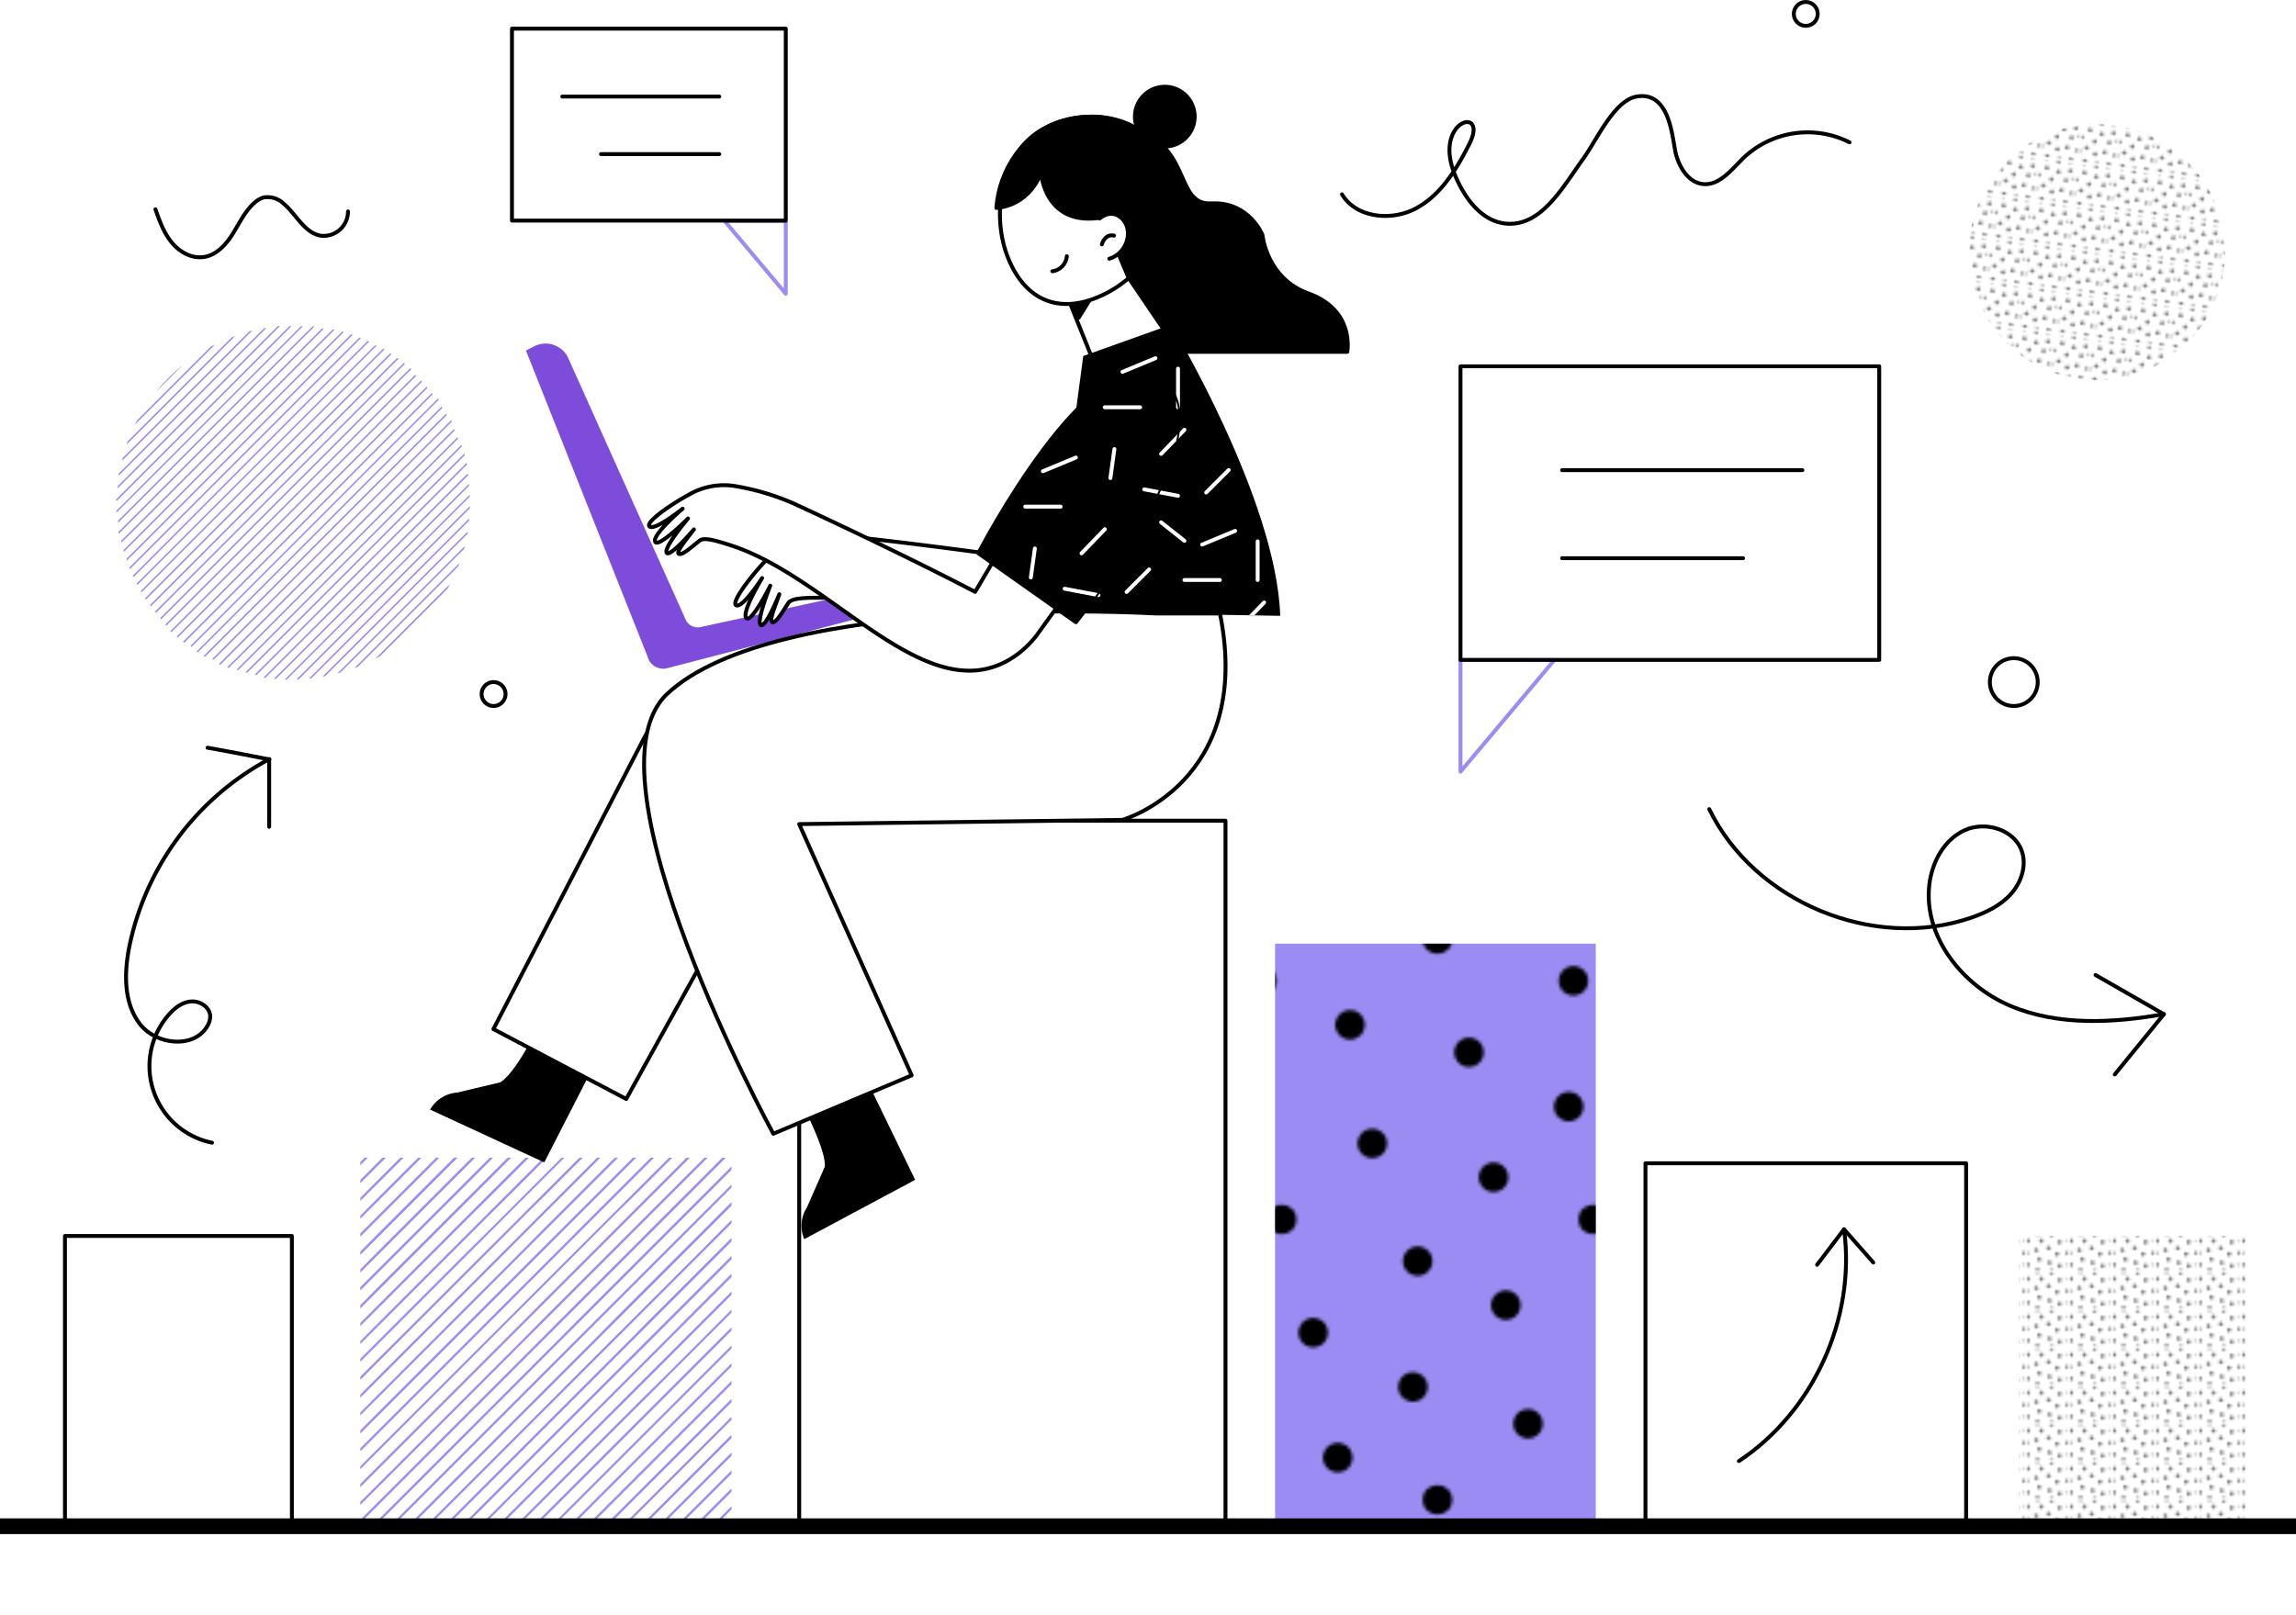 <svg id="OBJECTS" xmlns="http://www.w3.org/2000/svg" xmlns:xlink="http://www.w3.org/1999/xlink" viewBox="0 0 589.51 414.7"><defs><style>.cls-1,.cls-11,.cls-12,.cls-16,.cls-9{fill:none;}.cls-2{fill:#3e3f3f;}.cls-11,.cls-14,.cls-3,.cls-7,.cls-9{stroke:#000;}.cls-11,.cls-12,.cls-14,.cls-16,.cls-3,.cls-7{stroke-linecap:round;}.cls-3,.cls-9{stroke-miterlimit:10;}.cls-3{stroke-width:1.55px;}.cls-10,.cls-4{opacity:0.77;}.cls-4{fill:url(#Nueva_muestra_de_motivo_1);}.cls-5{clip-path:url(#clip-path);}.cls-6{fill:#9a8cf3;}.cls-7{fill:#fff;}.cls-11,.cls-12,.cls-14,.cls-16,.cls-7{stroke-linejoin:round;}.cls-8{fill:url(#Nueva_muestra_de_motivo_2);}.cls-9{stroke-width:4.04px;}.cls-10{fill:url(#Nueva_muestra_de_motivo_1-3);}.cls-12{stroke:#9a8cf3;}.cls-13{fill:#7d4cdb;}.cls-15{clip-path:url(#clip-path-2);}.cls-16{stroke:#fff;}.cls-17{clip-path:url(#clip-path-3);}</style><pattern id="Nueva_muestra_de_motivo_1" data-name="Nueva muestra de motivo 1" width="16.13" height="14.36" patternTransform="translate(-54.09 -82.64) scale(0.65 0.65)" patternUnits="userSpaceOnUse" viewBox="0 0 16.14 14.36"><rect class="cls-1" width="16.13" height="14.36"/><path class="cls-2" d="M16.48,1.61a.75.75,0,0,0-.79.88c.24,1.21,1.9.83,1.45-.23C17.1,2.15,16.89,1.66,16.48,1.61Z"/><path class="cls-2" d="M3.6,5.28a.76.76,0,0,0-.79.88c.24,1.21,1.9.83,1.46-.23C4.22,5.82,4,5.33,3.6,5.28Z"/><path class="cls-2" d="M.34,1.61a.75.75,0,0,0-.78.88c.23,1.21,1.9.83,1.45-.23C1,2.15.75,1.66.34,1.61Z"/><path class="cls-2" d="M16.76,11.15a.76.76,0,0,0-1.1.42c-.35,1.18,1.29,1.62,1.39.47A1,1,0,0,0,16.76,11.15Z"/><path class="cls-2" d="M13.19,11.6a.75.75,0,0,0-1.1.42c-.35,1.18,1.29,1.61,1.39.46A1,1,0,0,0,13.19,11.6Z"/><path class="cls-2" d="M16.32,6.53a.75.75,0,0,0-1.1.41c-.35,1.18,1.3,1.62,1.4.47A1,1,0,0,0,16.32,6.53Z"/><path class="cls-2" d="M12.5,7.33A.75.75,0,0,0,11.37,7c-1,.73.07,2.07.84,1.21A1,1,0,0,0,12.5,7.33Z"/><path class="cls-2" d="M10.4,14a.75.75,0,0,0-1.13-.33c-1,.73.06,2.07.83,1.21C10.18,14.81,10.53,14.41,10.4,14Z"/><path class="cls-2" d="M4.45,13.26a.76.76,0,0,0-1.1.42c-.35,1.18,1.3,1.62,1.39.47A1,1,0,0,0,4.45,13.26Z"/><path class="cls-2" d="M8.23,4.51a.76.76,0,0,0-.48,1.08c.6,1.08,2.06.21,1.31-.67C9,4.84,8.63,4.44,8.23,4.51Z"/><path class="cls-2" d="M13.43,2.39a.77.77,0,0,0-1.18-.05c-.79,1,.56,2,1.1,1A1.06,1.06,0,0,0,13.43,2.39Z"/><path class="cls-2" d="M6,1.75a.76.76,0,0,0-1.11.42c-.35,1.18,1.3,1.61,1.4.46A1,1,0,0,0,6,1.75Z"/><path class="cls-2" d="M4.87,8.92a.75.75,0,0,0-.87.8c.11,1.22,1.8,1,1.46-.09C5.43,9.52,5.27,9,4.87,8.92Z"/><path class="cls-2" d="M8.94,10.23a.77.77,0,0,0-.87.8c.11,1.23,1.8,1,1.47-.08C9.5,10.83,9.34,10.33,8.94,10.23Z"/><path class="cls-2" d="M.62,11.15a.76.76,0,0,0-1.1.42C-.83,12.75.82,13.19.92,12A1,1,0,0,0,.62,11.15Z"/><path class="cls-2" d="M.19,6.53a.75.75,0,0,0-1.1.41C-1.26,8.12.38,8.56.48,7.41.49,7.29.53,6.76.19,6.53Z"/><path class="cls-2" d="M10.4-.35A.76.76,0,0,0,9.27-.68c-1,.73.06,2.07.83,1.21A1,1,0,0,0,10.4-.35Z"/><path class="cls-2" d="M4.45-1.1a.75.75,0,0,0-1.1.41C3,.49,4.65.93,4.74-.22A1,1,0,0,0,4.45-1.1Z"/></pattern><clipPath id="clip-path" transform="translate(-51.81 -66.24)"><rect class="cls-1" x="144.32" y="363.58" width="95.31" height="95.31"/></clipPath><pattern id="Nueva_muestra_de_motivo_2" data-name="Nueva muestra de motivo 2" width="100" height="180" patternTransform="translate(-165.98 11.2) scale(0.8)" patternUnits="userSpaceOnUse" viewBox="0 0 100 180"><rect class="cls-1" width="100" height="180"/><path class="cls-3" d="M90.77,183.94a3.95,3.95,0,1,1-4-3.94A3.94,3.94,0,0,1,90.77,183.94Z"/><path class="cls-3" d="M82.88,143.83a3.94,3.94,0,1,1-3.94-3.94A3.94,3.94,0,0,1,82.88,143.83Z"/><path class="cls-3" d="M51.84,173.09a3.94,3.94,0,1,1-3.94-3.94A3.93,3.93,0,0,1,51.84,173.09Z"/><path class="cls-3" d="M14.88,161.27a3.94,3.94,0,1,1-3.94-3.94A3.94,3.94,0,0,1,14.88,161.27Z"/><path class="cls-3" d="M101.84,83.09a3.94,3.94,0,1,1-3.94-3.94A3.93,3.93,0,0,1,101.84,83.09Z"/><path class="cls-3" d="M40.77,93.94a3.95,3.95,0,1,1-4-3.94A3.94,3.94,0,0,1,40.77,93.94Z"/><path class="cls-3" d="M44.71,135a3.95,3.95,0,1,1-3.94-3.94A3.94,3.94,0,0,1,44.71,135Z"/><path class="cls-3" d="M64.88,71.27a3.94,3.94,0,1,1-3.94-3.94A3.94,3.94,0,0,1,64.88,71.27Z"/><circle class="cls-3" cx="68.82" cy="107.49" r="3.94"/><path class="cls-3" d="M32.88,53.83a3.94,3.94,0,1,1-3.94-3.94A3.94,3.94,0,0,1,32.88,53.83Z"/><path class="cls-3" d="M16.41,120.88a3.94,3.94,0,1,1-3.94-3.94A3.93,3.93,0,0,1,16.41,120.88Z"/><path class="cls-3" d="M1.84,83.09A3.93,3.93,0,0,1-2.1,87,3.93,3.93,0,0,1-6,83.09,3.93,3.93,0,0,1-2.1,79.15,3.93,3.93,0,0,1,1.84,83.09Z"/><path class="cls-3" d="M90.77,3.94a3.95,3.95,0,1,1-4-3.94A3.94,3.94,0,0,1,90.77,3.94Z"/><path class="cls-3" d="M94.71,45a3.95,3.95,0,1,1-3.94-3.94A3.94,3.94,0,0,1,94.71,45Z"/><path class="cls-3" d="M66.41,30.88a3.94,3.94,0,1,1-3.94-3.94A3.93,3.93,0,0,1,66.41,30.88Z"/><circle class="cls-3" cx="18.82" cy="17.49" r="3.94"/></pattern><pattern id="Nueva_muestra_de_motivo_1-3" data-name="Nueva muestra de motivo 1" width="16.13" height="14.36" patternTransform="translate(-6.04 -13.21) scale(0.65 0.65)" patternUnits="userSpaceOnUse" viewBox="0 0 16.14 14.36"><rect class="cls-1" width="16.13" height="14.36"/><path class="cls-2" d="M16.48,1.61a.75.75,0,0,0-.79.88c.24,1.21,1.9.83,1.45-.23C17.1,2.15,16.89,1.66,16.48,1.61Z"/><path class="cls-2" d="M3.6,5.28a.76.76,0,0,0-.79.88c.24,1.21,1.9.83,1.46-.23C4.22,5.82,4,5.33,3.6,5.28Z"/><path class="cls-2" d="M.34,1.61a.75.75,0,0,0-.78.88c.23,1.21,1.9.83,1.45-.23C1,2.15.75,1.66.34,1.61Z"/><path class="cls-2" d="M16.76,11.15a.76.76,0,0,0-1.1.42c-.35,1.18,1.29,1.62,1.39.47A1,1,0,0,0,16.76,11.15Z"/><path class="cls-2" d="M13.19,11.6a.75.75,0,0,0-1.1.42c-.35,1.18,1.29,1.61,1.39.46A1,1,0,0,0,13.19,11.6Z"/><path class="cls-2" d="M16.32,6.53a.75.75,0,0,0-1.1.41c-.35,1.18,1.3,1.62,1.4.47A1,1,0,0,0,16.32,6.53Z"/><path class="cls-2" d="M12.5,7.33A.75.75,0,0,0,11.37,7c-1,.73.07,2.07.84,1.21A1,1,0,0,0,12.5,7.33Z"/><path class="cls-2" d="M10.4,14a.75.75,0,0,0-1.13-.33c-1,.73.06,2.07.83,1.21C10.18,14.81,10.53,14.41,10.4,14Z"/><path class="cls-2" d="M4.45,13.26a.76.76,0,0,0-1.1.42c-.35,1.18,1.3,1.62,1.39.47A1,1,0,0,0,4.45,13.26Z"/><path class="cls-2" d="M8.23,4.51a.76.76,0,0,0-.48,1.08c.6,1.08,2.06.21,1.31-.67C9,4.84,8.63,4.44,8.23,4.51Z"/><path class="cls-2" d="M13.43,2.39a.77.77,0,0,0-1.18-.05c-.79,1,.56,2,1.1,1A1.06,1.06,0,0,0,13.43,2.39Z"/><path class="cls-2" d="M6,1.75a.76.76,0,0,0-1.11.42c-.35,1.18,1.3,1.61,1.4.46A1,1,0,0,0,6,1.75Z"/><path class="cls-2" d="M4.87,8.92a.75.75,0,0,0-.87.8c.11,1.22,1.8,1,1.46-.09C5.43,9.52,5.27,9,4.87,8.92Z"/><path class="cls-2" d="M8.94,10.23a.77.77,0,0,0-.87.8c.11,1.23,1.8,1,1.47-.08C9.5,10.83,9.34,10.33,8.94,10.23Z"/><path class="cls-2" d="M.62,11.15a.76.76,0,0,0-1.1.42C-.83,12.75.82,13.19.92,12A1,1,0,0,0,.62,11.15Z"/><path class="cls-2" d="M.19,6.53a.75.75,0,0,0-1.1.41C-1.26,8.12.38,8.56.48,7.41.49,7.29.53,6.76.19,6.53Z"/><path class="cls-2" d="M10.4-.35A.76.76,0,0,0,9.27-.68c-1,.73.06,2.07.83,1.21A1,1,0,0,0,10.4-.35Z"/><path class="cls-2" d="M4.45-1.1a.75.75,0,0,0-1.1.41C3,.49,4.65.93,4.74-.22A1,1,0,0,0,4.45-1.1Z"/></pattern><clipPath id="clip-path-2" transform="translate(-51.81 -66.24)"><path class="cls-1" d="M329.94,157.67l22.57-8.06s27.07,44.92,28,74.79c0,0-31.88-.59-59.33-.89Z"/></clipPath><clipPath id="clip-path-3" transform="translate(-51.81 -66.24)"><path class="cls-1" d="M303,208.33l25.06,17.72s40-50.36,21.51-62.53C332.17,152.05,303,208.33,303,208.33Z"/></clipPath></defs><rect class="cls-4" x="518.35" y="317.43" width="58.26" height="74.88"/><g class="cls-5"><path class="cls-6" d="M261.68,412.68l-1.87,1.86h0l-4.59,4.6h0l-4.6,4.59h0l-4.59,4.6h0l-4.59,4.59h0l-4.6,4.59-4.59,4.6h0l-4.6,4.59h0l-4.59,4.6h0l-9,9-.22.23h0l-4.6,4.59h0l-4.59,4.59h0l-4.6,4.6h0l-4.59,4.59h0l-2.08,2.08.87,0,2.3-2.3h0l4.6-4.6h0l4.59-4.59h0l4.6-4.6h0l4.59-4.59h0l4.6-4.6h0l4.59-4.6h0l4.6-4.59h0l4.59-4.6h0l4.59-4.59h0l4.59-4.6h0l4.59-4.59h0l4.6-4.59h0l4.59-4.6h0l4.6-4.59h0l.75-.75C261.67,413.26,261.68,413,261.68,412.68Z" transform="translate(-51.81 -66.24)"/><path class="cls-6" d="M261.41,417.54l-1.6,1.6h0l-4.59,4.59h0l-4.59,4.6h0L246,432.92h0l-9,9-.22.22h0l-4.59,4.59h0l-4.6,4.6h0l-4.59,4.59h0l-4.6,4.6h0l-4.59,4.59h0l-4.6,4.59h0l-4.59,4.6h0l-4.6,4.59h0l-1.81,1.81.94-.08,6.34-6.35.22-.22h0l4.6-4.59h0l4.59-4.6h0l4.6-4.59h0l4.59-4.6h0l4.6-4.6h0l4.59-4.59h0l4.6-4.6h0l4.59-4.59h0l4.59-4.6h0l4.6-4.59h0l4.59-4.59h0l4.6-4.6h0l.42-.42C261.36,418.16,261.39,417.85,261.41,417.54Z" transform="translate(-51.81 -66.24)"/><path class="cls-6" d="M224.29,473c.63-.33,1.25-.66,1.86-1l2.6-2.59h0l4.59-4.6h0l4.6-4.59h0l4.59-4.6h0l4.59-4.6h0l4.6-4.59h0l1-1c.34-.62.68-1.24,1-1.86l-3.15,3.14h0L246,451.3h0l-9,9-.22.23h0l-4.59,4.59h0l-4.6,4.59h0Z" transform="translate(-51.81 -66.24)"/><path class="cls-6" d="M216,476.7l1.37-.52,2.16-2.16h0l4.59-4.59h0l4.6-4.6h0l4.59-4.59h0l4.59-4.6h0l4.59-4.6h0l4.59-4.59h0l4.6-4.6h0l4.59-4.59h0l.61-.61c.18-.45.35-.91.52-1.37l-2.22,2.22-4.6,4.6h0L246,446.7h0l-4.59,4.6h0l-4.6,4.59-4.59,4.6h0l-4.6,4.59h0l-4.59,4.59h0Z" transform="translate(-51.81 -66.24)"/><path class="cls-6" d="M215,474h0l4.6-4.59h0l4.59-4.6h0l4.6-4.59,4.59-4.6h0l4.59-4.6h0l4.59-4.59h0l4.59-4.6,4.6-4.59h0l4.59-4.6h0l2.89-2.88c.11-.39.22-.78.32-1.17l-4.3,4.3h0l-4.6,4.59h0l-4.59,4.6h0l-4.59,4.59h0l-4.6,4.6h0l-4.59,4.59h0l-4.6,4.6h0l-4.59,4.59h0l-4.6,4.59h0l-4.59,4.6-4.51,4.51,1.16-.32Z" transform="translate(-51.81 -66.24)"/><path class="cls-6" d="M210.37,474h0l4.59-4.59h0l4.6-4.6h0l9-9,.23-.23h0l4.59-4.6h0l4.59-4.59h0l9.18-9.19h0l4.6-4.6h0l4.59-4.59h0l4.25-4.25c.07-.34.12-.68.18-1L257.52,426l-2.3,2.3h0l-4.59,4.59h0L246,437.51h0l-4.59,4.6h0l-4.6,4.59h0l-4.59,4.6h0l-4.6,4.59h0l-4.59,4.6h0l-4.6,4.59h0l-4.59,4.59h0l-4.6,4.6h0l-4.59,4.59h0L203.54,480l1-.18,1.21-1.2Z" transform="translate(-51.81 -66.24)"/><path class="cls-6" d="M148.27,356.94a70.22,70.22,0,0,0-10.59,10.59l3.77-3.77h0l4.59-4.59h0Z" transform="translate(-51.81 -66.24)"/><path class="cls-6" d="M260.76,399.81l-.95.95h0l-4.59,4.6h0l-4.6,4.59h0L246,414.54h0l-4.59,4.6h0l-4.6,4.59h0l-4.59,4.6h0l-4.6,4.59h0l-4.59,4.59h0l-4.6,4.6h0l-4.59,4.59h0l-4.6,4.6h0l-4.59,4.59h0l-4.6,4.6h0l-4.59,4.59h0l-4.59,4.59h0l-4.59,4.6h0l-4.59,4.59h0L180.55,480l.73.12,6.11-6.12h0l4.6-4.59h0l4.59-4.6h0l9-9,.22-.23h0l4.6-4.6h0l4.59-4.59h0l4.6-4.6h0l4.59-4.59h0l4.6-4.6h0l4.59-4.59h0l4.6-4.59h0l4.59-4.6h0l4.59-4.59h0l4.6-4.6h0l4.59-4.59h0l4.57-4.57C260.85,400.3,260.8,400.06,260.76,399.81Z" transform="translate(-51.81 -66.24)"/><path class="cls-6" d="M261.31,403.86l-1.5,1.5h0L255.22,410h0l-4.6,4.59h0l-4.59,4.6h0L239.14,426l-2.3,2.3h0l-4.59,4.59h0l-4.6,4.59h0l-4.59,4.6h0l-4.6,4.59h0l-4.59,4.6h0l-4.6,4.59h0l-4.59,4.6h0l-4.6,4.59h0l-4.59,4.59h0l-4.6,4.6h0l-4.59,4.59h0l-1.71,1.71.78.07,2-2h0L192,474h0l4.59-4.59h0l4.6-4.6h0l4.59-4.59,4.6-4.6h0l4.59-4.6h0l4.6-4.59h0l9.19-9.19h0l4.59-4.6h0l4.59-4.59h0l7.43-7.43,1.75-1.76h0l4.6-4.59h0l4.59-4.6h0l4.6-4.59h0l.48-.48C261.36,404.37,261.34,404.12,261.31,403.86Z" transform="translate(-51.81 -66.24)"/><path class="cls-6" d="M261.63,408.14,259.81,410h0l-4.59,4.59h0l-4.6,4.6h0L246,423.73h0l-4.59,4.6h0l-4.6,4.59h0l-4.59,4.59h0l-4.6,4.6h0l-4.59,4.59h0l-4.6,4.6h0l-4.59,4.59-4.6,4.6h0l-4.59,4.59h0l-4.6,4.59h0l-9.19,9.19h0l-2,2,.82,0,2.3-2.3h0l4.59-4.6h0l4.6-4.59h0l4.59-4.6h0l4.6-4.59h0l4.59-4.6h0l4.6-4.6h0l4.59-4.59h0l4.6-4.6,4.59-4.59h0l4.59-4.6h0l4.59-4.59h0l4.59-4.59h0l4.6-4.6h0l4.59-4.59h0l4.6-4.6h0l.75-.75Z" transform="translate(-51.81 -66.24)"/><path class="cls-6" d="M255.39,382.22l-.17.17h0l-4.6,4.59h0L246,391.57h0l-4.59,4.6h0l-4.6,4.59h0l-4.59,4.6h0l-4.6,4.59h0l-4.59,4.59h0l-4.6,4.6h0l-4.59,4.59h0l-4.6,4.6h0l-4.59,4.59h0l-4.6,4.59h0l-4.59,4.6h0l-4.6,4.59h0l-4.59,4.6h0l-4.59,4.59h0l-4.6,4.6h0l-4.59,4.59h0l-4.6,4.59h0l-4.59,4.6h0l-.38.37.59.27.66-.67.22-.22h0l4.6-4.59h0l4.59-4.6h0l4.6-4.59h0l4.59-4.6h0l4.59-4.6h0l4.6-4.59h0l4.59-4.6h0l4.6-4.59h0l4.59-4.6h0l4.6-4.59h0l4.59-4.59h0l4.6-4.6h0l4.59-4.59h0l4.6-4.6h0l4.59-4.59h0l4.59-4.59h0l4.59-4.6h0l4.59-4.59h0l4.6-4.6h0l3.93-3.93C255.56,382.61,255.48,382.41,255.39,382.22Z" transform="translate(-51.81 -66.24)"/><path class="cls-6" d="M257,386c-.08-.2-.15-.4-.24-.61L255.22,387h0l-4.6,4.59h0l-4.59,4.6h0l-4.59,4.59h0l-4.6,4.6h0L232.25,410h0l-4.6,4.59h0l-4.59,4.6h0L216.17,426l-2.3,2.3h0l-4.6,4.59h0l-4.59,4.59h0l-4.6,4.6h0l-4.59,4.59h0l-4.59,4.6h0l-4.59,4.59h0l-4.59,4.6h0l-4.6,4.59h0l-4.59,4.59h0l-4.6,4.6h0L166.17,476l.61.24L169,474h0l4.59-4.59h0l4.59-4.6h0l9.18-9.19h0l4.6-4.6h0l4.59-4.59h0l9.19-9.19h0l4.6-4.6h0l4.59-4.59h0l4.6-4.59h0l4.59-4.6h0l4.6-4.59h0l4.59-4.6h0l4.6-4.59h0l4.59-4.59h0l4.59-4.6h0l4.6-4.59h0l4.59-4.6h0Z" transform="translate(-51.81 -66.24)"/><path class="cls-6" d="M250.49,373.33,246,377.79h0l-4.59,4.6h0l-4.6,4.59h0l-4.59,4.59h0l-4.6,4.6h0l-4.59,4.59h0l-4.6,4.6h0L213.87,410h0l-4.6,4.59h0l-4.59,4.6h0l-4.6,4.59h0l-4.59,4.6h0l-4.59,4.59h0l-4.59,4.59h0l-4.59,4.6h0l-4.6,4.59h0l-4.59,4.6h0l-4.6,4.59h0l-4.59,4.6h0l-4.6,4.59h0l-4.59,4.59h0l-.08.08.52.33.65-.65h0l4.6-4.6h0l4.59-4.59,4.6-4.6h0l4.59-4.6h0l4.59-4.59h0l9.18-9.19h0l4.6-4.6h0l4.59-4.59h0l7.44-7.43,1.75-1.76h0l4.6-4.59h0l4.59-4.6h0l4.6-4.59h0l4.59-4.59h0l4.6-4.6h0l4.59-4.59h0l4.6-4.6h0l4.59-4.59h0l4.59-4.6h0l3.71-3.7Z" transform="translate(-51.81 -66.24)"/><path class="cls-6" d="M252.56,376.71c-.11-.18-.21-.36-.31-.54l-1.63,1.62h0l-4.59,4.6h0L241.44,387h0l-4.6,4.59h0l-4.59,4.6h0l-4.6,4.59h0l-4.59,4.6h0l-4.6,4.59h0l-4.59,4.59h0l-4.6,4.6h0l-4.59,4.59h0l-4.6,4.6h0l-4.59,4.59h0l-4.6,4.59h0l-4.59,4.6h0l-4.59,4.59h0l-4.6,4.6h0l-4.59,4.59-4.6,4.6h0l-4.59,4.59h0l-4.6,4.59h0l-1.82,1.83.53.31,2.39-2.38h0l4.59-4.6h0l4.6-4.59h0l4.59-4.6h0l4.59-4.6h0l4.59-4.59h0l4.59-4.6h0l4.6-4.59h0l4.59-4.6h0l4.6-4.59h0l4.59-4.59h0l4.6-4.6h0L215,414.3h0l4.6-4.6h0l4.59-4.59h0l4.6-4.59h0l4.59-4.6h0l4.59-4.59h0l4.59-4.6,4.59-4.59h0l4.6-4.6h0Z" transform="translate(-51.81 -66.24)"/><path class="cls-6" d="M245,365.93l-.39-.46-3.13,3.13h0l-4.6,4.6h0l-4.59,4.59h0l-4.6,4.6h0L223.06,387h0l-4.6,4.59h0l-4.59,4.6h0l-4.6,4.59h0l-4.59,4.6h0l-4.6,4.59h0l-4.59,4.59h0l-4.6,4.6h0l-4.59,4.59h0l-4.59,4.6h0l-4.6,4.59h0l-4.59,4.59-4.6,4.6h0l-4.59,4.59h0l-4.6,4.6h0l-9.19,9.19h0l-3.33,3.33.45.39,4-4h0l4.59-4.6h0l4.6-4.6h0l4.59-4.59h0l4.6-4.6h0l4.59-4.59h0l4.59-4.6h0l4.59-4.59h0l4.59-4.59h0l4.6-4.6h0l4.59-4.59h0l4.6-4.6h0l4.59-4.59h0l4.6-4.59h0l4.59-4.6h0l4.6-4.59h0l4.59-4.6,4.6-4.59h0l4.59-4.6h0l4.59-4.59h0l4.59-4.59Z" transform="translate(-51.81 -66.24)"/><path class="cls-6" d="M242.79,363.51l-.41-.44-.94.94-4.6,4.59h0l-4.59,4.6h0l-4.6,4.59h0l-4.59,4.6h0l-4.6,4.59h0l-4.59,4.59h0l-4.6,4.6h0l-4.59,4.59h0l-4.6,4.6h0L195.49,410h0l-4.6,4.59h0l-4.59,4.6h0l-4.59,4.59h0l-4.6,4.6h0l-4.59,4.59h0l-4.6,4.59h0l-4.59,4.6h0l-4.6,4.59h0l-4.59,4.6h0l-4.6,4.59h0l-4.59,4.6h0l-1.15,1.14.44.41,1.8-1.8h0l4.6-4.6h0l4.59-4.6h0l4.6-4.59h0l4.59-4.6,4.6-4.59h0l4.59-4.6h0l4.59-4.59h0l8.85-8.85.33-.34h0l4.6-4.59h0l4.59-4.6h0l4.6-4.59h0l4.59-4.59h0l4.6-4.6h0l4.59-4.59h0l4.6-4.6h0l4.59-4.59h0l4.6-4.6h0l4.59-4.59h0l4.6-4.59h0l4.59-4.6h0Z" transform="translate(-51.81 -66.24)"/><path class="cls-6" d="M247,368.45c-.13-.15-.25-.31-.38-.47l-.62.62h0l-4.59,4.6-4.6,4.59h0l-4.59,4.6h0l-4.6,4.59h0l-4.59,4.59h0l-4.6,4.6h0l-4.59,4.59h0l-4.6,4.6h0L204.68,410h0l-4.6,4.59h0l-4.59,4.6h0l-4.6,4.59h0l-4.59,4.6h0l-4.59,4.59h0l-9,9-.22.22h0l-4.6,4.59h0l-4.59,4.6h0l-4.6,4.59h0l-4.59,4.6h0l-4.6,4.59h0l-.82.83.47.37,1.45-1.45h0l4.59-4.59h0l4.6-4.6h0l4.59-4.6h0l4.6-4.59h0l4.59-4.6h0l4.59-4.59h0l4.59-4.6h0l4.59-4.59h0l4.6-4.59h0l4.59-4.6h0l4.6-4.59h0l4.59-4.6h0l4.6-4.59h0l4.59-4.59h0l4.6-4.6h0l4.59-4.59h0l4.6-4.6h0l4.59-4.59h0l4.6-4.6h0l4.59-4.59h0Z" transform="translate(-51.81 -66.24)"/><path class="cls-6" d="M240.51,361.19l-.43-.42L236.84,364h0l-4.59,4.59h0l-4.6,4.6h0l-4.59,4.59h0l-4.6,4.6h0L213.87,387h0l-4.6,4.59h0l-4.59,4.6h0l-4.6,4.59h0l-4.59,4.6h0L190.9,410h0l-4.59,4.59h0l-4.59,4.6h0l-6.9,6.89-2.29,2.3h0l-4.6,4.59h0l-4.59,4.59h0l-4.6,4.6h0l-4.59,4.59h0l-4.6,4.6h0L145,455.89h0l-3.44,3.44.42.43,4.11-4.12h0l4.6-4.6h0l4.59-4.59h0l9.19-9.19h0l4.6-4.6h0l4.59-4.59h0l4.6-4.59h0l4.59-4.6h0l4.59-4.59h0l4.6-4.6h0l4.59-4.59h0l4.6-4.59h0l4.59-4.6h0l4.6-4.59h0l4.59-4.6h0l4.6-4.59h0l4.59-4.6,4.6-4.59h0l4.59-4.59h0l4.59-4.6h0Z" transform="translate(-51.81 -66.24)"/><path class="cls-6" d="M200.08,345.63h0l-4.59,4.6h0l-4.6,4.59h0l-4.59,4.6h0l-4.59,4.6h0l-4.6,4.59h0l-4.59,4.6h0l-4.6,4.59h0l-4.59,4.6h0l-4.6,4.59h0l-4.59,4.59h0l-4.6,4.6h0L145,400.76h0l-4.6,4.6h0L135.76,410h0l-4.6,4.59h0l-4.59,4.6h0l-3.39,3.38.12.73,4.36-4.36h0l4.6-4.59h0l4.59-4.6h0l4.6-4.59h0l4.59-4.59h0l4.6-4.6h0l4.59-4.59h0l4.6-4.6,4.59-4.59h0l4.6-4.6h0l4.59-4.59h0l4.6-4.59h0l4.59-4.6h0l4.59-4.59h0l4.6-4.6h0l4.59-4.59h0l4.6-4.59h0l2.82-2.83-.73-.12Z" transform="translate(-51.81 -66.24)"/><path class="cls-6" d="M195.49,345.63l-4.59,4.6h0l-4.59,4.59h0l-4.59,4.6h0l-4.6,4.6-4.59,4.59h0l-4.6,4.6h0l-4.59,4.59h0l-4.6,4.6h0L154.14,387h0l-4.6,4.59h0l-4.59,4.6h0l-4.6,4.59h0l-4.59,4.6h0l-4.6,4.59h0l-4.59,4.59h0l-3.93,3.93.09.76.34-.34h0l4.59-4.59h0l4.6-4.6h0l4.59-4.59h0l4.6-4.59h0l4.59-4.6h0l4.6-4.59h0l4.59-4.6h0l4.6-4.59h0l4.59-4.6h0L169,373h0l4.59-4.59h0l4.59-4.6h0l4.59-4.59,4.59-4.6h0L192,350h0l4.59-4.59h0L200,342l-.76-.09Z" transform="translate(-51.81 -66.24)"/><path class="cls-6" d="M190.89,345.63h0l-4.59,4.6h0l-4.59,4.59h0l-4.6,4.59h0l-4.59,4.6h0l-4.6,4.59h0l-4.59,4.6h0l-4.6,4.59h0l-4.59,4.6h0l-4.6,4.59h0L145,391.57h0l-4.6,4.6h0l-4.59,4.59h0l-4.6,4.6h0L126.57,410h0l-4.23,4.23,0,.82.7-.7h0l4.59-4.6h0l4.6-4.59h0l4.59-4.59h0l4.6-4.6h0l4.59-4.59h0l4.6-4.6h0l4.59-4.59h0l4.6-4.6,4.59-4.59h0l4.6-4.59h0l4.59-4.6h0l4.6-4.59h0l4.59-4.6h0l4.59-4.59h0l4.6-4.59h0l3.76-3.76-.82,0Z" transform="translate(-51.81 -66.24)"/><path class="cls-6" d="M186.3,345.63h0l-4.59,4.6h0l-4.6,4.59-4.59,4.6h0l-4.6,4.6h0l-4.59,4.59h0l-4.6,4.6h0l-4.59,4.59h0l-4.6,4.6h0L145,387h0l-4.6,4.59h0l-4.59,4.6h0l-4.6,4.59h0l-4.59,4.6h0l-4.28,4.28c0,.28,0,.57,0,.85l.79-.79h0l4.59-4.59h0l4.6-4.59h0l4.59-4.6h0l4.6-4.59h0l4.59-4.6h0l4.6-4.59h0l4.59-4.6h0l4.6-4.59h0l4.59-4.59h0l4.6-4.6h0l4.59-4.59h0l4.59-4.6h0L182.8,350l4.59-4.59h0l3.85-3.85h-.86Z" transform="translate(-51.81 -66.24)"/><path class="cls-6" d="M177.11,345.63l-4.59,4.6h0l-4.6,4.59h0l-4.59,4.6h0l-4.6,4.6h0l-4.59,4.59h0l-4.6,4.6h0L145,377.79h0l-4.6,4.6h0L135.76,387h0l-4.6,4.59h0l-4.59,4.6h0l-3.31,3.3c-.05.34-.11.68-.16,1l4.56-4.57h0l4.6-4.59h0l4.59-4.6h0l4.6-4.59h0l4.59-4.6h0l4.6-4.59h0l4.59-4.59h0l4.6-4.6h0l4.59-4.59h0l4.6-4.6h0l4.59-4.59h0l4.59-4.59h0l3-3-1,.17Z" transform="translate(-51.81 -66.24)"/><path class="cls-6" d="M178.21,478.62l4.59-4.6h0l4.59-4.59h0l4.6-4.6h0l4.59-4.59h0l4.6-4.6h0l4.59-4.6h0l4.6-4.59h0l4.59-4.6h0l4.6-4.59h0l4.59-4.6h0l4.6-4.59h0l4.59-4.59h0l4.59-4.6h0l4.59-4.59h0l4.59-4.6h0l4.6-4.59h0l4.59-4.59h0l3.86-3.86L260,396l-.21.2h0l-4.59,4.59h0l-4.6,4.6h0L246,410h0l-4.59,4.59h0l-4.6,4.6h0l-4.59,4.59h0l-4.6,4.6h0l-4.59,4.59h0l-9,9-.22.22h0l-4.6,4.59h0l-4.59,4.6h0l-4.6,4.59h0l-4.59,4.6h0l-4.6,4.59h0l-4.59,4.59h0l-4.59,4.6h0l-4.6,4.59h0l-.41.41.7.15.81-.8Z" transform="translate(-51.81 -66.24)"/><path class="cls-6" d="M178.2,474h0l4.59-4.59h0l4.59-4.6h0l4.6-4.59h0l4.59-4.6h0l4.6-4.6h0l4.59-4.59h0l4.6-4.6h0l4.59-4.59h0l4.6-4.6h0l4.59-4.59h0l4.6-4.59h0l4.59-4.6h0l4.6-4.59h0l4.59-4.6h0l4.59-4.59h0l4.6-4.59h0l4.59-4.6h0l3-3c-.06-.22-.11-.44-.18-.67l-3.87,3.88h0l-4.6,4.59h0l-4.59,4.6h0L241.44,410h0l-4.6,4.59h0l-4.59,4.6h0l-4.6,4.59h0l-4.59,4.6h0l-4.6,4.59h0l-4.59,4.59-4.6,4.6h0l-4.59,4.59h0l-4.6,4.6h0l-9.19,9.19h0l-4.59,4.59h0l-4.59,4.59h0L173,478.35l.67.18Z" transform="translate(-51.81 -66.24)"/><path class="cls-6" d="M173.61,474h0l4.59-4.59h0l4.59-4.6h0l4.59-4.59h0l4.6-4.6h0l4.59-4.6h0l4.6-4.59h0l4.59-4.6,4.6-4.59h0l4.59-4.6h0l4.6-4.59h0l7.43-7.43,1.76-1.76h0l4.59-4.59h0l4.59-4.6h0l4.59-4.59h0l4.59-4.59h0l4.6-4.6h0l4.59-4.59h0l1.9-1.9c-.07-.22-.13-.43-.21-.64l-2.78,2.78h0l-4.6,4.6h0L246,400.76h0l-4.59,4.6h0l-4.6,4.59h0l-4.59,4.59h0l-4.6,4.6h0l-4.59,4.59h0l-4.6,4.6h0l-4.59,4.59h0l-4.6,4.59h0l-4.59,4.6h0l-4.6,4.59h0l-4.59,4.6h0l-4.6,4.59h0l-4.59,4.6h0l-4.59,4.59h0l-4.6,4.59h0l-4.59,4.6-3,3,.64.21Z" transform="translate(-51.81 -66.24)"/><path class="cls-6" d="M169,345.42l-1.32.47-4.33,4.34h0l-4.6,4.59h0l-4.59,4.59h0l-4.6,4.6h0L145,368.6h0l-4.6,4.6h0l-4.59,4.59h0l-4.6,4.6h0l-4.52,4.52c-.17.44-.32.88-.48,1.33l1.5-1.51h0l4.6-4.59h0l4.59-4.6h0l4.6-4.59h0l4.59-4.59h0l4.6-4.6h0l4.59-4.59h0l4.6-4.6h0l4.59-4.59h0Z" transform="translate(-51.81 -66.24)"/><path class="cls-6" d="M164.42,469.43h0l4.6-4.6h0l4.59-4.59h0l4.59-4.6h0l4.59-4.6h0l4.59-4.59h0l4.6-4.6h0l4.59-4.59h0l4.6-4.6h0l4.59-4.59h0l4.6-4.59h0l4.59-4.6h0l4.6-4.59h0l4.59-4.6h0l4.6-4.59h0l4.59-4.59h0l4.6-4.6h0l4.59-4.59h0l4.59-4.6h0l4.6-4.59h0l2.45-2.45c-.1-.19-.2-.37-.29-.56l-3.26,3.26h0L246,387h0l-4.59,4.59h0l-4.6,4.6h0l-4.59,4.59h0l-4.6,4.6h0L223.06,410h0l-4.6,4.59h0l-4.59,4.6h0l-4.6,4.59h0l-4.59,4.6h0l-4.6,4.59h0l-9.19,9.19h0l-4.59,4.59h0l-4.59,4.6h0l-9,9-.22.23h0l-4.6,4.59h0l-4.59,4.59h0l-3.46,3.46.56.29Z" transform="translate(-51.81 -66.24)"/><path class="cls-6" d="M159.31,349.65l-.58.58h0l-4.59,4.59-4.6,4.6h0L145,364h0l-4.6,4.59h0l-4.59,4.6-4.6,4.59h0l-.76.77q-.47.87-.9,1.74l2.76-2.76h0l4.59-4.59h0l4.6-4.59,4.59-4.6h0l4.6-4.59h0l4.59-4.6h0l4.6-4.59,1.22-1.22C160.47,349.05,159.89,349.34,159.31,349.65Z" transform="translate(-51.81 -66.24)"/><path class="cls-6" d="M155.23,464.83h0l9-9,.22-.23h0l4.6-4.6h0l4.59-4.59h0l4.6-4.6h0l4.59-4.59h0l4.59-4.6h0l4.6-4.59h0l4.59-4.59h0l4.6-4.6h0l4.59-4.59h0l4.6-4.6h0l4.59-4.59h0l4.6-4.59h0l4.59-4.6h0l4.6-4.59h0l4.59-4.6h0l4.59-4.59h0l4.59-4.6,4.59-4.59h0l1.86-1.86-.35-.49-2.6,2.6h0l-4.59,4.59h0l-4.6,4.6h0L232.25,387h0l-4.6,4.59h0l-4.59,4.6h0l-4.6,4.59h0l-4.59,4.6h0l-4.6,4.59h0l-4.59,4.59h0l-4.6,4.6h0l-9.18,9.19h0l-4.59,4.59h0l-4.59,4.59h0l-4.6,4.6h0l-4.59,4.59h0l-4.6,4.6h0l-4.59,4.59h0l-4.6,4.6h0l-4.59,4.59h0l-2.81,2.8.5.36Z" transform="translate(-51.81 -66.24)"/><path class="cls-6" d="M139.32,456.92l.4.45,1.73-1.73h0l4.59-4.6h0l4.6-4.59h0l4.59-4.6h0l4.6-4.59h0l4.59-4.6h0l4.6-4.59h0l4.59-4.59h0l4.59-4.6h0l4.59-4.59h0l4.59-4.6h0l4.6-4.59h0l4.59-4.59h0l4.6-4.6h0l4.59-4.59h0l4.6-4.6h0l4.59-4.59h0l4.6-4.6h0l4.59-4.59h0l4.6-4.59h0l4.59-4.6h0l4.6-4.59h0l.18-.19-.45-.4-.83.84h0l-4.59,4.6h0l-4.6,4.59h0l-4.59,4.6h0l-4.6,4.59h0l-4.59,4.6h0l-4.6,4.59h0l-4.59,4.59h0l-4.6,4.6h0l-4.59,4.59h0l-4.6,4.6h0L186.3,410h0l-4.59,4.59h0l-4.6,4.6h0l-4.59,4.59h0l-4.6,4.6h0l-4.59,4.59h0l-4.6,4.59h0l-4.59,4.6h0l-4.6,4.59h0L145,451.3h0l-4.6,4.59h0Z" transform="translate(-51.81 -66.24)"/><path class="cls-6" d="M135.27,451.79l.36.49,1.22-1.23h0l4.6-4.59h0l4.59-4.6h0l4.6-4.59h0l4.59-4.6h0l4.6-4.59h0l4.59-4.59h0l4.6-4.6h0l4.59-4.59h0l4.59-4.6h0l4.59-4.59h0l4.59-4.59h0l4.6-4.6h0l4.59-4.59h0l4.6-4.6,4.59-4.59h0l4.6-4.6h0L215,373h0l4.6-4.59h0l4.59-4.6h0l4.6-4.59h0l4.28-4.28-.49-.36-.29.29h0l-4.6,4.6h0l-4.59,4.6h0l-4.6,4.59h0l-4.59,4.6h0l-4.6,4.59h0l-4.59,4.6h0l-4.6,4.59h0l-4.59,4.59h0l-4.6,4.6h0l-4.59,4.59h0l-4.59,4.6h0l-4.6,4.59h0l-4.59,4.59h0l-4.6,4.6h0l-4.59,4.59h0l-4.6,4.6h0l-4.59,4.59h0l-4.6,4.59h0l-4.59,4.6h0l-4.6,4.59h0l-4.59,4.6h0Z" transform="translate(-51.81 -66.24)"/><path class="cls-6" d="M136.85,446.46h0l9.19-9.19h0l4.6-4.6h0l4.59-4.59h0l7.44-7.43,1.75-1.76h0l4.6-4.59h0l4.59-4.6h0l4.59-4.59h0l4.59-4.59h0l4.59-4.6h0l4.6-4.59h0l4.59-4.6h0l4.6-4.59h0l4.59-4.6h0l4.6-4.59h0l4.59-4.59h0l4.6-4.6h0l4.59-4.59,4.6-4.6h0l1.56-1.56-.51-.34-2.15,2.15h0l-4.59,4.6h0l-4.6,4.6-4.59,4.59h0l-4.6,4.6h0l-4.59,4.59h0l-4.6,4.6h0L195.49,387h0l-4.59,4.59h0l-4.59,4.6h0l-4.59,4.59h0l-4.6,4.6h0L172.52,410h0l-4.6,4.59h0l-4.59,4.6h0l-4.6,4.59h0l-4.59,4.6h0l-4.6,4.59h0L145,437.51h0l-4.6,4.6h0l-4.59,4.59h0l-2.35,2.35.33.52Z" transform="translate(-51.81 -66.24)"/><path class="cls-6" d="M137.62,454.88l3.83-3.83h0l4.59-4.59h0l4.6-4.6h0l4.59-4.59h0l4.6-4.6h0l4.59-4.59h0l4.6-4.59h0l4.59-4.6h0l4.59-4.59h0l4.59-4.6h0l4.59-4.59h0l4.6-4.59h0l4.59-4.6h0l4.6-4.59h0l4.59-4.6h0l4.6-4.59h0l4.59-4.6h0l4.6-4.59h0l4.59-4.59,4.6-4.6h0l4.59-4.59h0l2.29-2.29-.47-.38-2.91,2.92h0l-4.6,4.6h0l-4.59,4.59h0l-4.6,4.6-4.59,4.59h0l-4.6,4.6h0L204.68,387h0l-4.6,4.59h0l-4.59,4.6h0l-4.59,4.59h0l-4.59,4.6h0L181.71,410h0l-4.6,4.59h0l-4.59,4.6h0l-4.6,4.59h0l-4.59,4.6h0l-4.6,4.59h0l-9.19,9.19h0L145,446.7h0l-4.6,4.6h0l-3.11,3.11Z" transform="translate(-51.81 -66.24)"/><path class="cls-6" d="M131.16,442.11,130,443.24l.3.55,1.93-1.93h0l4.59-4.59h0l4.6-4.6h0l4.59-4.59h0l4.6-4.59h0l4.59-4.6h0l4.6-4.59h0l4.59-4.6h0l4.6-4.59h0l4.59-4.59h0l4.59-4.6h0l4.59-4.59h0l4.59-4.6h0l4.6-4.59h0l4.59-4.6h0l4.6-4.59h0l4.59-4.59h0l4.6-4.6h0l4.59-4.59h0l4.6-4.6h0l4.59-4.59.39-.39-.55-.3-.93.94h0l-4.6,4.59-4.59,4.6h0l-4.6,4.6h0l-4.59,4.59h0l-4.6,4.6h0l-4.59,4.59h0l-4.59,4.6h0L186.3,387h0l-4.59,4.59h0l-4.6,4.6h0l-4.59,4.59h0l-4.6,4.6h0L163.33,410h0l-4.6,4.59h0l-4.59,4.6h0l-4.6,4.59h0l-4.59,4.6h0l-4.6,4.59h0l-9,9-.23.22Z" transform="translate(-51.81 -66.24)"/><path class="cls-6" d="M132.26,437.27h0l4.59-4.6h0l4.6-4.59h0l4.59-4.59h0l4.6-4.6h0l4.59-4.59h0l4.6-4.6h0l4.59-4.59h0l4.6-4.59h0l4.59-4.6h0l4.59-4.59h0l4.59-4.6,4.59-4.59h0l4.6-4.6h0l4.59-4.59h0l4.6-4.59,4.59-4.6h0l4.6-4.59h0l4.59-4.6h0l4.6-4.59h0l1.92-1.92-.58-.27-2.44,2.44h0l-4.59,4.59h0l-4.6,4.6h0l-4.59,4.6h0l-4.6,4.59h0l-4.59,4.6-4.59,4.59h0l-4.59,4.6h0L181.71,387h0l-4.6,4.59h0l-4.59,4.6h0l-4.6,4.59h0l-4.59,4.6h0l-4.6,4.59h0l-4.59,4.59h0l-4.6,4.6h0L145,423.73h0l-4.6,4.6h0l-4.59,4.59h0l-4.6,4.59-2.63,2.64.27.58Z" transform="translate(-51.81 -66.24)"/><path class="cls-6" d="M132,446.74l.28-.28h0l4.59-4.6h0l4.6-4.59h0l4.59-4.6h0l4.6-4.59h0l4.59-4.59h0l4.6-4.6h0l4.59-4.59h0l4.6-4.6h0l4.59-4.59h0l4.59-4.59h0l4.59-4.6h0l4.59-4.59h0l4.6-4.6h0l4.59-4.59h0l4.6-4.6,4.59-4.59h0l4.6-4.59h0l4.59-4.6h0l4.6-4.59h0l4.59-4.6h0l3.34-3.33-.54-.32-3.89,3.9h0l-4.6,4.59h0l-4.59,4.6h0l-4.6,4.59h0l-4.59,4.6h0l-4.6,4.59h0l-4.59,4.6h0l-4.6,4.59h0l-4.59,4.59h0l-4.59,4.6h0l-4.6,4.59h0l-4.59,4.6h0l-4.6,4.59h0l-4.59,4.59h0l-4.6,4.6h0l-9.19,9.19h0L145,432.92h0l-4.6,4.59h0l-4.59,4.6h0l-4.1,4.1C131.77,446.38,131.87,446.56,132,446.74Z" transform="translate(-51.81 -66.24)"/><path class="cls-6" d="M127.66,391.33h0l4.6-4.6h0l4.59-4.59h0l4.6-4.6L146,373h0l4.6-4.59h0l4.59-4.6h0l4.6-4.59,4.59-4.6h0L169,350h0l4.59-4.59h0l1.89-1.9-1.12.28-1.86,1.86h0l-4.6,4.6h0l-4.59,4.59h0l-4.6,4.6h0l-4.59,4.6-4.6,4.59h0L145,373.2h0l-4.6,4.59h0l-4.59,4.6h0l-4.6,4.59h0l-4.59,4.59h0l-2,2.06c-.1.37-.19.75-.28,1.12Z" transform="translate(-51.81 -66.24)"/><path class="cls-6" d="M127.66,423.49h0l4.6-4.6h0l4.59-4.59h0l4.6-4.6h0l4.59-4.59h0l4.6-4.59h0l4.59-4.6h0l4.6-4.59h0l4.59-4.6h0l4.6-4.59h0l4.59-4.6h0L178.2,373h0l4.59-4.59,4.59-4.6h0l4.6-4.59h0l4.59-4.6h0l4.6-4.59,4.59-4.59h0l2-2.05-.69-.16-2.45,2.45h0l-4.6,4.6h0l-4.59,4.59-4.59,4.6h0L186.3,364h0l-4.59,4.59h0l-4.6,4.6-4.59,4.59h0l-4.6,4.6h0L163.33,387h0l-4.6,4.59h0l-4.59,4.6h0l-4.6,4.59h0l-4.59,4.6h0l-4.6,4.59h0l-4.59,4.59h0l-4.6,4.6h0l-4.59,4.59h0l-2.65,2.65c0,.23.1.46.16.69Z" transform="translate(-51.81 -66.24)"/><path class="cls-6" d="M126.14,434.2l1.52-1.53h0l4.6-4.59h0l4.59-4.59h0l4.6-4.6h0L146,414.3h0l4.6-4.6h0l4.59-4.59h0l4.6-4.59h0l4.59-4.6h0l4.6-4.59h0l4.59-4.6h0l4.59-4.59h0l4.59-4.6,4.59-4.59h0l4.6-4.59h0l4.59-4.6h0l4.6-4.59,4.59-4.6h0l4.6-4.59h0L215,345.4l-.63-.22-.45.45h0l-4.6,4.6h0l-4.59,4.59h0l-4.6,4.6h0l-4.59,4.6-4.59,4.59h0l-4.59,4.6h0l-4.59,4.59h0l-4.6,4.6h0L172.52,387h0l-4.6,4.59h0l-4.59,4.6h0l-4.6,4.59h0l-4.59,4.6h0l-4.6,4.59h0L145,414.54h0l-4.6,4.6h0L133.46,426l-2.3,2.3h0l-4.59,4.59h0l-.65.65Z" transform="translate(-51.81 -66.24)"/><path class="cls-6" d="M127.66,428.08h0l4.6-4.59h0l4.59-4.6h0l4.6-4.59h0l4.59-4.6h0l4.6-4.59h0l4.59-4.59h0l4.6-4.6h0l4.59-4.59h0l4.6-4.6h0l4.59-4.59h0l4.6-4.6h0L182.8,373h0l4.59-4.59h0l4.6-4.6h0l4.59-4.59h0l4.6-4.6h0l4.59-4.59h0l4.6-4.59h0l1.09-1.1-.65-.19-1.54,1.53h0l-4.59,4.6h0l-4.6,4.59h0l-4.59,4.59h0l-4.6,4.6h0l-4.59,4.59h0l-4.59,4.6h0l-4.6,4.59h0l-4.59,4.6h0l-4.6,4.59h0l-4.59,4.59h0l-4.6,4.6h0l-4.59,4.59h0l-4.6,4.6h0L145,410h0l-4.6,4.59h0l-4.59,4.6h0l-4.6,4.59h0l-4.59,4.6h0l-1.73,1.73c.06.22.13.43.19.65Z" transform="translate(-51.81 -66.24)"/><path class="cls-6" d="M127.4,437.53l.26-.26h0l4.6-4.6h0l4.59-4.59h0l8.86-8.85.33-.34h0l4.6-4.59h0l4.59-4.6h0l4.6-4.59h0l4.59-4.59h0l4.6-4.6h0l4.59-4.59h0l4.6-4.6h0l4.59-4.59h0l4.59-4.6h0L192,373h0l4.59-4.59h0l4.6-4.6h0l4.59-4.59h0l4.6-4.6h0L215,350h0l3.32-3.32-.6-.24-3.81,3.81h0l-4.6,4.59h0l-4.59,4.6h0l-4.6,4.6h0l-4.59,4.59h0l-4.6,4.6h0l-4.59,4.59h0l-4.59,4.6h0l-4.6,4.59h0l-4.59,4.59h0l-4.6,4.6h0l-4.59,4.59h0l-4.6,4.6h0L154.14,410h0l-4.6,4.59h0l-4.59,4.6h0l-4.6,4.59h0l-4.59,4.6h0l-4.6,4.59h0l-4,4Z" transform="translate(-51.81 -66.24)"/><path class="cls-6" d="M123.07,405.11h0l4.59-4.59h0l4.6-4.6h0l4.59-4.59h0l4.6-4.6,4.59-4.59h0l4.6-4.6h0l4.59-4.59h0l4.6-4.59,4.59-4.6h0l4.6-4.59h0l4.59-4.6h0l4.6-4.59h0l4.59-4.59h0l3.64-3.64-.93.08-3.8,3.8h0l-4.6,4.6h0l-4.59,4.59h0l-4.6,4.6h0l-4.59,4.6h0l-4.6,4.59h0l-4.59,4.6-4.6,4.59h0l-4.59,4.6h0l-4.6,4.59h0l-4.59,4.59h0l-4.6,4.6h0l-4.59,4.59h0l-4,4c0,.31,0,.62-.08.93Z" transform="translate(-51.81 -66.24)"/></g><rect class="cls-7" x="205.2" y="210.78" width="109.45" height="181.24"/><rect class="cls-6" x="327.39" y="242.36" width="82.33" height="150.29"/><rect class="cls-8" x="327.39" y="242.36" width="82.33" height="150.29"/><rect class="cls-7" x="422.48" y="298.76" width="82.33" height="93.44"/><rect class="cls-7" x="16.68" y="317.43" width="58.26" height="74.88"/><line class="cls-9" y1="391.98" x2="589.51" y2="391.98"/><circle class="cls-10" cx="590.18" cy="130.99" r="32.89" transform="translate(331.79 632.9) rotate(-82.53)"/><path class="cls-6" d="M172.45,196.23l-1.22,1.21h0l-3,3h0l-3,3h0l-3,3h0l-3,3h0l-3,3-3,3h0l-3,3h0l-3,3h0l-5.83,5.82-.14.15h0l-3,3h0l-3,3h0l-3,3h0l-3,3h0l-1.35,1.35h.57l1.49-1.5h0l3-3h0l3-3h0l3-3h0l3-3h0l3-3h0l3-3h0l3-3h0l3-3h0l3-3h0l3-3h0l3-3h0l3-3h0l3-3h0l3-3h0l.48-.48C172.44,196.61,172.45,196.42,172.45,196.23Z" transform="translate(-51.81 -66.24)"/><path class="cls-6" d="M172.27,199.39l-1,1h0l-3,3h0l-3,3h0l-3,3h0l-5.83,5.82-.14.15h0l-3,3h0l-3,3h0l-3,3h0l-3,3h0l-3,3h0l-3,3h0l-3,3h0l-3,3h0l-1.18,1.18.61-.06,4.12-4.12.15-.14h0l3-3h0l3-3h0l3-3h0l3-3h0l3-3h0l3-3h0l3-3h0l3-3h0l3-3h0l3-3h0l3-3h0l3-3h0l.27-.27C172.24,199.8,172.26,199.59,172.27,199.39Z" transform="translate(-51.81 -66.24)"/><path class="cls-6" d="M148.15,235.45c.41-.21.81-.43,1.21-.65l1.68-1.69h0l3-3h0l3-3h0l3-3h0l3-3h0l3-3h0l.68-.67.66-1.21-2.05,2h0l-3,3h0l-5.83,5.82-.14.15h0l-3,3h0l-3,3h0Z" transform="translate(-51.81 -66.24)"/><path class="cls-6" d="M142.78,237.84l.89-.34,1.4-1.4h0l3-3h0l3-3h0l3-3h0l3-3h0l3-3h0l3-3h0l3-3h0l3-3h0l.39-.39c.12-.3.23-.59.34-.89l-1.44,1.44-3,3h0l-3,3h0l-3,3h0l-3,3-3,3h0l-3,3h0l-3,3h0Z" transform="translate(-51.81 -66.24)"/><path class="cls-6" d="M142.09,236.1h0l3-3h0l3-3h0l3-3,3-3h0l3-3h0l3-3h0l3-3,3-3h0l3-3h0l1.88-1.88c.07-.25.14-.5.2-.76l-2.79,2.8h0l-3,3h0l-3,3h0l-3,3h0l-3,3h0l-3,3h0l-3,3h0l-3,3h0l-3,3h0l-3,3-2.93,2.93.75-.21Z" transform="translate(-51.81 -66.24)"/><path class="cls-6" d="M139.1,236.1h0l3-3h0l3-3h0l5.83-5.83.14-.15h0l3-3h0l3-3h0l6-6h0l3-3h0l3-3h0l2.76-2.76.12-.67-2.1,2.1-1.49,1.49h0l-3,3h0l-3,3h0l-3,3h0l-3,3h0l-3,3h0l-3,3h0l-3,3h0l-3,3h0l-3,3h0l-3,3h0l-3,3h0l-.74.74.67-.11.79-.79Z" transform="translate(-51.81 -66.24)"/><path class="cls-6" d="M98.75,160a45.67,45.67,0,0,0-6.88,6.88l2.44-2.45h0l3-3h0Z" transform="translate(-51.81 -66.24)"/><path class="cls-6" d="M171.85,187.87l-.62.62h0l-3,3h0l-3,3h0l-3,3h0l-3,3h0l-3,3h0l-3,3h0l-3,3h0l-3,3h0l-3,3h0l-3,3h0l-3,3h0l-3,3h0l-3,3h0l-3,3h0l-3,3h0l-3,3h0l-3,3h0l-.76.75.48.08,4-4h0l3-3h0l3-3h0L136,224.3l.15-.15h0l3-3h0l3-3h0l3-3h0l3-3h0l3-3h0l3-3h0l3-3h0l3-3h0l3-3h0l3-3h0l3-3h0l3-3C171.91,188.19,171.88,188,171.85,187.87Z" transform="translate(-51.81 -66.24)"/><path class="cls-6" d="M172.21,190.5l-1,1h0l-3,3h0l-3,3h0l-3,3h0l-4.48,4.48-1.49,1.49h0l-3,3h0l-3,3h0l-3,3h0l-3,3h0l-3,3h0l-3,3h0l-3,3h0l-3,3h0l-3,3h0l-3,3h0l-3,3h0l-1.11,1.11.5.05,1.32-1.32h0l3-3h0l3-3h0l3-3h0l3-3,3-3h0l3-3h0l3-3h0l6-6h0l3-3h0l3-3h0l4.83-4.83,1.14-1.14h0l3-3h0l3-3h0l3-3h0l.31-.31C172.24,190.84,172.23,190.67,172.21,190.5Z" transform="translate(-51.81 -66.24)"/><path class="cls-6" d="M172.41,193.28l-1.18,1.18h0l-3,3h0l-3,3h0l-3,3h0l-3,3h0l-3,3h0l-3,3h0l-3,3h0l-3,3h0l-3,3h0l-3,3-3,3h0l-3,3h0l-3,3h0l-6,6h0l-1.32,1.32.53,0,1.5-1.5h0l3-3h0l3-3h0l3-3h0l3-3h0l3-3h0l3-3h0l3-3h0l3-3,3-3h0l3-3h0l3-3h0l3-3h0l3-3h0l3-3h0l3-3h0l.48-.49C172.43,193.63,172.42,193.46,172.41,193.28Z" transform="translate(-51.81 -66.24)"/><path class="cls-6" d="M168.36,176.44l-.11.11h0l-3,3h0l-3,3h0l-3,3h0l-3,3h0l-3,3h0l-3,3h0l-3,3h0l-3,3h0l-3,3h0l-3,3h0l-3,3h0l-3,3h0l-3,3h0l-3,3h0l-3,3h0l-3,3h0l-3,3h0l-3,3h0l-3,3h0l-3,3h0l-.24.24.38.17.43-.43.14-.14h0l3-3h0l3-3h0l3-3h0l3-3h0l3-3h0l3-3h0l3-3h0l3-3h0l3-3h0l3-3h0l3-3h0l3-3h0l3-3h0l3-3h0l3-3h0l3-3h0l3-3h0l3-3h0l3-3h0l2.56-2.55C168.47,176.69,168.42,176.56,168.36,176.44Z" transform="translate(-51.81 -66.24)"/><path class="cls-6" d="M169.41,178.92c0-.13-.1-.26-.16-.39l-1,1h0l-3,3h0l-3,3h0l-3,3h0l-3,3h0l-3,3h0l-3,3h0l-3,3h0l-4.48,4.48-1.49,1.49h0l-3,3h0l-3,3h0l-3,3h0l-3,3h0l-3,3h0l-3,3h0l-3,3h0l-3,3h0l-3,3h0l-3,3h0l-1.14,1.13.4.16,1.45-1.45h0l3-3h0l3-3h0l6-6h0l3-3h0l3-3h0l6-6h0l3-3h0l3-3h0l3-3h0l3-3h0l3-3h0l3-3h0l3-3h0l3-3h0l3-3h0l3-3h0l3-3h0Z" transform="translate(-51.81 -66.24)"/><path class="cls-6" d="M165.18,170.66l-2.9,2.9h0l-3,3h0l-3,3h0l-3,3h0l-3,3h0l-3,3h0l-3,3h0l-3,3h0l-3,3h0l-3,3h0l-3,3h0l-3,3h0l-3,3h0l-3,3h0l-3,3h0l-3,3h0l-3,3h0l-3,3h0l-3,3h0l-3,3h0l-3,3h0l0,0,.34.22.42-.43h0l3-3h0l3-3,3-3h0l3-3h0l3-3h0l6-6h0l3-3h0l3-3h0l4.84-4.83,1.14-1.14h0l3-3h0l3-3h0l3-3h0l3-3h0l3-3h0l3-3h0l3-3h0l3-3h0l3-3h0l2.4-2.41Z" transform="translate(-51.81 -66.24)"/><path class="cls-6" d="M166.52,172.86l-.2-.35-1.06,1.05h0l-3,3h0l-3,3h0l-3,3h0l-3,3h0l-3,3h0l-3,3h0l-3,3h0l-3,3h0l-3,3h0l-3,3h0l-3,3h0l-3,3h0l-3,3h0l-3,3h0l-3,3h0l-3,3h0l-3,3-3,3h0l-3,3h0l-3,3h0l-1.19,1.19.35.2,1.55-1.55h0l3-3h0l3-3h0l3-3h0l3-3h0l3-3h0l3-3h0l3-3h0l3-3h0l3-3h0l3-3h0l3-3h0l3-3h0l3-3h0l3-3h0l3-3h0l3-3h0l3-3h0l3-3,3-3h0l3-3h0Z" transform="translate(-51.81 -66.24)"/><path class="cls-6" d="M161.58,165.85l-.25-.3-2,2h0l-3,3h0l-3,3h0l-3,3h0l-3,3h0l-3,3h0l-3,3h0l-3,3h0l-3,3h0l-3,3h0l-3,3h0l-3,3h0l-3,3h0l-3,3h0l-3,3h0l-3,3-3,3h0l-3,3h0l-3,3h0l-6,6h0l-2.16,2.17.29.25,2.59-2.58h0l3-3h0l3-3h0l3-3h0l3-3h0l3-3h0l3-3h0l3-3h0l3-3h0l3-3h0l3-3h0l3-3h0l3-3h0l3-3h0l3-3h0l3-3h0l3-3,3-3h0l3-3h0l3-3h0l3-3Z" transform="translate(-51.81 -66.24)"/><path class="cls-6" d="M160.17,164.28l-.27-.29-.61.61-3,3h0l-3,3h0l-3,3h0l-3,3h0l-3,3h0l-3,3h0l-3,3h0l-3,3h0l-3,3h0l-3,3h0l-3,3h0l-3,3h0l-3,3h0l-3,3h0l-3,3h0l-3,3h0l-3,3h0l-3,3h0l-3,3h0l-3,3h0l-3,3h0l-.74.74.28.27,1.17-1.17h0l3-3h0l3-3h0l3-3h0l3-3,3-3h0l3-3h0l3-3h0l5.75-5.75.22-.22h0l3-3h0l3-3h0l3-3h0l3-3h0l3-3h0l3-3h0l3-3h0l3-3h0l3-3h0l3-3h0l3-3h0l3-3h0Z" transform="translate(-51.81 -66.24)"/><path class="cls-6" d="M162.92,167.49l-.24-.31-.4.41h0l-3,3-3,3h0l-3,3h0l-3,3h0l-3,3h0l-3,3h0l-3,3h0l-3,3h0l-3,3h0l-3,3h0l-3,3h0l-3,3h0l-3,3h0l-3,3h0l-5.83,5.82-.15.15h0l-3,3h0l-3,3h0l-3,3h0l-3,3h0l-3,3h0l-.53.54.31.24.94-.94h0l3-3h0l3-3h0l3-3h0l3-3h0l3-3h0l3-3h0l3-3h0l3-3h0l3-3h0l3-3h0l3-3h0l3-3h0l3-3h0l3-3h0l3-3h0l3-3h0l3-3h0l3-3h0l3-3h0l3-3h0Z" transform="translate(-51.81 -66.24)"/><path class="cls-6" d="M158.69,162.77l-.28-.27-2.1,2.1h0l-3,3h0l-3,3h0l-3,3h0l-3,3h0l-3,3h0l-3,3h0l-3,3h0l-3,3h0l-3,3h0l-3,3h0l-3,3h0l-3,3h0L116,204.91l-1.5,1.49h0l-3,3h0l-3,3h0l-3,3h0l-3,3h0l-3,3h0l-3,3h0l-2.24,2.24c.09.09.19.18.28.28l2.67-2.68h0l3-3h0l3-3h0l6-6h0l3-3h0l3-3h0l3-3h0l3-3h0l3-3h0l3-3h0l3-3h0l3-3h0l3-3h0l3-3h0l3-3h0l3-3h0l3-3,3-3h0l3-3h0l3-3h0Z" transform="translate(-51.81 -66.24)"/><path class="cls-6" d="M132.42,152.66h0l-3,3h0l-3,3h0l-3,3h0l-3,3h0l-3,3h0l-3,3h0l-3,3h0l-3,3h0l-3,3h0l-3,3h0l-3,3h0l-3,3h0l-3,3h0l-3,3h0l-3,3h0l-3,3h0l-2.21,2.2c0,.16.06.32.08.47l2.84-2.83h0l3-3h0l3-3h0l3-3h0l3-3h0l3-3h0l3-3h0l3-3,3-3h0l3-3h0l3-3h0l3-3h0l3-3h0l3-3h0l3-3h0l3-3h0l3-3h0l1.83-1.83-.47-.08Z" transform="translate(-51.81 -66.24)"/><path class="cls-6" d="M129.43,152.66l-3,3h0l-3,3h0l-3,3h0l-3,3-3,3h0l-3,3h0l-3,3h0l-3,3h0l-3,3h0l-3,3h0l-3,3h0l-3,3h0l-3,3h0l-3,3h0l-3,3h0L82.09,200l.06.49.22-.22h0l3-3h0l3-3h0l3-3h0l3-3h0l3-3h0l3-3h0l3-3h0l3-3h0l3-3h0l3-3h0l3-3h0l3-3h0l3-3,3-3h0l3-3h0l3-3h0l2.21-2.21-.49,0Z" transform="translate(-51.81 -66.24)"/><path class="cls-6" d="M126.45,152.66h0l-3,3h0l-3,3h0l-3,3h0l-3,3h0l-3,3h0l-3,3h0l-3,3h0l-3,3h0l-3,3h0l-3,3h0l-3,3h0l-3,3h0l-3,3h0l-3,3h0l-2.76,2.75,0,.53.45-.46h0l3-3h0l3-3h0l3-3h0l3-3h0l3-3h0l3-3h0l3-3h0l3-3,3-3h0l3-3h0l3-3h0l3-3h0l3-3h0l3-3h0l3-3h0l2.44-2.44-.53,0Z" transform="translate(-51.81 -66.24)"/><path class="cls-6" d="M123.46,152.66h0l-3,3h0l-3,3-3,3h0l-3,3h0l-3,3h0l-3,3h0l-3,3h0l-3,3h0l-3,3h0l-3,3h0l-3,3h0l-3,3h0l-3,3h0l-2.79,2.78v.56l.51-.51h0l3-3h0l3-3h0l3-3h0l3-3h0l3-3h0l3-3h0l3-3h0l3-3h0l3-3h0l3-3h0l3-3h0l3-3h0l3-3,3-3h0l2.5-2.5h-.55Z" transform="translate(-51.81 -66.24)"/><path class="cls-6" d="M117.49,152.66l-3,3h0l-3,3h0l-3,3h0l-3,3h0l-3,3h0l-3,3h0l-3,3h0l-3,3h0l-3,3h0l-3,3h0l-3,3h0l-2.15,2.15c0,.22-.08.44-.11.66l3-3h0l3-3h0l3-3h0l3-3h0l3-3h0l3-3h0l3-3h0l3-3h0l3-3h0l3-3h0l3-3h0l3-3h0l2-2-.66.11Z" transform="translate(-51.81 -66.24)"/><path class="cls-6" d="M118.2,239.08l3-3h0l3-3h0l3-3h0l3-3h0l3-3h0l3-3h0l3-3h0l3-3h0l3-3h0l3-3h0l3-3h0l3-3h0l3-3h0l3-3h0l3-3h0l3-3h0l3-3h0l2.51-2.51c0-.15-.07-.3-.1-.45l-.14.13h0l-3,3h0l-3,3h0l-3,3h0l-3,3h0l-3,3h0l-3,3h0l-3,3h0l-3,3h0l-5.83,5.82-.14.15h0l-3,3h0l-3,3h0l-3,3h0l-3,3h0l-3,3h0l-3,3h0l-3,3h0l-3,3h0l-.27.27.46.1.52-.53Z" transform="translate(-51.81 -66.24)"/><path class="cls-6" d="M118.2,236.1h0l3-3h0l3-3h0l3-3h0l3-3h0l3-3h0l3-3h0l3-3h0l3-3h0l3-3h0l3-3h0l3-3h0l3-3h0l3-3h0l3-3h0l3-3h0l3-3h0l3-3h0l1.92-1.92c0-.15-.07-.29-.11-.43l-2.52,2.51h0l-3,3h0l-3,3h0l-3,3h0l-3,3h0l-3,3h0l-3,3h0l-3,3h0l-3,3h0l-3,3-3,3h0l-3,3h0l-3,3h0l-6,6h0l-3,3h0l-3,3h0l-5.64,5.64.43.12Z" transform="translate(-51.81 -66.24)"/><path class="cls-6" d="M115.21,236.1h0l3-3h0l3-3h0l3-3h0l3-3h0l3-3h0l3-3h0l3-3,3-3h0l3-3h0l3-3h0l4.83-4.83,1.14-1.14h0l3-3h0l3-3h0l3-3h0l3-3h0l3-3h0l3-3h0l1.23-1.24c0-.14-.08-.28-.13-.41l-1.81,1.81h0l-3,3h0l-3,3h0l-3,3h0l-3,3h0l-3,3h0l-3,3h0l-3,3h0l-3,3h0l-3,3h0l-3,3h0l-3,3h0l-3,3h0l-3,3h0l-3,3h0l-3,3h0l-3,3h0l-3,3h0l-3,3-1.94,1.94.41.14Z" transform="translate(-51.81 -66.24)"/><path class="cls-6" d="M112.21,152.52l-.86.31-2.82,2.82h0l-3,3h0l-3,3h0l-3,3h0l-3,3h0l-3,3h0l-3,3h0l-3,3h0l-2.94,2.94c-.11.28-.21.57-.31.86l1-1h0l3-3h0l3-3h0l3-3h0l3-3h0l3-3h0l3-3h0l3-3h0l3-3h0Z" transform="translate(-51.81 -66.24)"/><path class="cls-6" d="M109.24,233.11h0l3-3h0l3-3h0l3-3h0l3-3h0l3-3h0l3-3h0l3-3h0l3-3h0l3-3h0l3-3h0l3-3h0l3-3h0l3-3h0l3-3h0l3-3h0l3-3h0l3-3h0l3-3h0l3-3h0l1.59-1.59-.18-.37-2.12,2.12h0l-3,3h0l-3,3h0l-3,3h0l-3,3h0l-3,3h0l-3,3h0l-3,3h0l-3,3h0l-3,3h0l-3,3h0l-3,3h0l-6,6h0l-3,3h0l-3,3h0l-5.83,5.82-.15.15h0l-3,3h0l-3,3h0l-2.25,2.25.37.19Z" transform="translate(-51.81 -66.24)"/><path class="cls-6" d="M105.92,155.27l-.37.38h0l-3,3-3,3h0l-3,3h0l-3,3h0l-3,3-3,3h0l-.5.5c-.2.37-.39.75-.58,1.13l1.79-1.79h0l3-3h0l3-3,3-3h0l3-3h0l3-3h0l3-3,.79-.8Z" transform="translate(-51.81 -66.24)"/><path class="cls-6" d="M103.27,230.12h0l5.83-5.83.14-.15h0l3-3h0l3-3h0l3-3h0l3-3h0l3-3h0l3-3h0l3-3h0l3-3h0l3-3h0l3-3h0l3-3h0l3-3h0l3-3h0l3-3h0l3-3h0l3-3h0l3-3,3-3h0l1.21-1.2-.23-.32-1.69,1.69h0l-3,3h0l-3,3h0l-3,3h0l-3,3h0l-3,3h0l-3,3h0l-3,3h0l-3,3h0l-3,3h0l-3,3h0l-6,6h0l-3,3h0l-3,3h0l-3,3h0l-3,3h0l-3,3h0l-3,3h0l-3,3h0l-3,3h0l-1.82,1.83.32.23Z" transform="translate(-51.81 -66.24)"/><path class="cls-6" d="M92.93,225l.26.3,1.12-1.13h0l3-3h0l3-3h0l3-3h0l3-3h0l3-3h0l3-3h0l3-3h0l3-3h0l3-3h0l3-3h0l3-3h0l3-3h0l3-3h0l3-3h0l3-3h0l3-3h0l3-3h0l3-3h0l3-3h0l3-3h0l3-3h0l.12-.12-.29-.26-.54.54h0l-3,3h0l-3,3h0l-3,3h0l-3,3h0l-3,3h0l-3,3h0l-3,3h0l-3,3h0l-3,3h0l-3,3h0l-3,3h0l-3,3h0l-3,3h0l-3,3h0l-3,3h0l-3,3h0l-3,3h0l-3,3h0l-3,3h0l-3,3h0l-3,3h0Z" transform="translate(-51.81 -66.24)"/><path class="cls-6" d="M90.3,221.65l.23.32.8-.8h0l3-3h0l3-3h0l3-3h0l3-3h0l3-3h0l3-3h0l3-3h0l3-3h0l3-3h0l3-3h0l3-3h0l3-3h0l3-3h0l3-3,3-3h0l3-3h0l3-3h0l3-3h0l3-3h0l3-3h0l2.78-2.78-.32-.24-.19.19h0l-3,3h0l-3,3h0l-3,3h0l-3,3h0l-3,3h0l-3,3h0l-3,3h0l-3,3h0l-3,3h0l-3,3h0l-3,3h0l-3,3h0l-3,3h0l-3,3h0l-3,3h0l-3,3h0l-3,3h0l-3,3h0l-3,3h0l-3,3h0l-3,3h0Z" transform="translate(-51.81 -66.24)"/><path class="cls-6" d="M91.33,218.18h0l6-6h0l3-3h0l3-3h0l4.83-4.83,1.14-1.14h0l3-3h0l3-3h0l3-3h0l3-3h0l3-3h0l3-3h0l3-3h0l3-3h0l3-3h0l3-3h0l3-3h0l3-3h0l3-3,3-3h0l1-1-.33-.21-1.4,1.39h0l-3,3h0l-3,3-3,3h0l-3,3h0l-3,3h0l-3,3h0l-3,3h0l-3,3h0l-3,3h0l-3,3h0l-3,3h0l-3,3h0l-3,3h0l-3,3h0l-3,3h0l-3,3h0l-3,3h0l-3,3h0l-3,3h0l-3,3h0l-1.53,1.53c.07.11.14.22.22.33Z" transform="translate(-51.81 -66.24)"/><path class="cls-6" d="M91.83,223.66l2.48-2.49h0l3-3h0l3-3h0l3-3h0l3-3h0l3-3h0l3-3h0l3-3h0l3-3h0l3-3h0l3-3h0l3-3h0l3-3h0l3-3h0l3-3h0l3-3h0l3-3h0l3-3h0l3-3,3-3h0l3-3h0l1.49-1.49-.31-.24-1.89,1.89h0l-3,3h0l-3,3h0l-3,3-3,3h0l-3,3h0l-3,3h0l-3,3h0l-3,3h0l-3,3h0l-3,3h0l-3,3h0l-3,3h0l-3,3h0l-3,3h0l-3,3h0l-3,3h0l-6,6h0l-3,3h0l-3,3h0l-2,2Z" transform="translate(-51.81 -66.24)"/><path class="cls-6" d="M87.63,215.36l-.73.73c.06.12.12.24.19.36l1.25-1.25h0l3-3h0l3-3h0l3-3h0l3-3h0l3-3h0l3-3h0l3-3h0l3-3h0l3-3h0l3-3h0l3-3h0l3-3h0l3-3h0l3-3h0l3-3h0l3-3h0l3-3h0l3-3h0l3-3h0l3-3,.25-.26L148,155l-.6.61h0l-3,3-3,3h0l-3,3h0l-3,3h0l-3,3h0l-3,3h0l-3,3h0l-3,3h0l-3,3h0l-3,3h0l-3,3h0l-3,3h0l-3,3h0l-3,3h0l-3,3h0l-3,3h0l-3,3h0l-3,3h0l-5.82,5.82-.15.15Z" transform="translate(-51.81 -66.24)"/><path class="cls-6" d="M88.34,212.21h0l3-3h0l3-3h0l3-3h0l3-3h0l3-3h0l3-3h0l3-3h0l3-3h0l3-3h0l3-3h0l3-3,3-3h0l3-3h0l3-3h0l3-3,3-3h0l3-3h0l3-3h0l3-3h0l1.25-1.25-.37-.18-1.59,1.59h0l-3,3h0l-3,3h0l-3,3h0l-3,3h0l-3,3-3,3h0l-3,3h0l-3,3h0l-3,3h0l-3,3h0l-3,3h0l-3,3h0l-3,3h0l-3,3h0l-3,3h0l-3,3h0l-3,3h0l-3,3h0l-3,3-1.71,1.71c.06.13.12.25.17.38Z" transform="translate(-51.81 -66.24)"/><path class="cls-6" d="M88.16,218.37l.18-.19h0l3-3h0l3-3h0l3-3h0l3-3h0l3-3h0l3-3h0l3-3h0l3-3h0l3-3h0l3-3h0l3-3h0l3-3h0l3-3h0l3-3h0l3-3,3-3h0l3-3h0l3-3h0l3-3h0l3-3h0l2.17-2.17-.35-.2-2.53,2.53h0l-3,3h0l-3,3h0l-3,3h0l-3,3h0l-3,3h0l-3,3h0l-3,3h0l-3,3h0l-3,3h0l-3,3h0l-3,3h0l-3,3h0l-3,3h0l-3,3h0l-6,6h0l-3,3h0l-3,3h0l-3,3h0L88,218Z" transform="translate(-51.81 -66.24)"/><path class="cls-6" d="M85.36,182.36h0l3-3h0l3-3h0l3-3,3-3h0l3-3h0l3-3h0l3-3,3-3h0l3-3h0l3-3h0l1.24-1.23-.74.18-1.21,1.21h0l-3,3h0l-3,3h0l-3,3h0l-3,3-3,3h0l-3,3h0l-3,3h0l-3,3h0l-3,3h0l-3,3h0l-1.34,1.33-.18.73Z" transform="translate(-51.81 -66.24)"/><path class="cls-6" d="M85.36,203.26h0l3-3h0l3-3h0l3-3h0l3-3h0l3-3h0l3-3h0l3-3h0l3-3h0l3-3h0l3-3h0l3-3h0l3-3,3-3h0l3-3h0l3-3h0l3-3,3-3h0l1.33-1.33-.45-.1-1.6,1.59h0l-3,3h0l-3,3-3,3h0l-3,3h0l-3,3h0l-3,3-3,3h0l-3,3h0l-3,3h0l-3,3h0l-3,3h0l-3,3h0l-3,3h0l-3,3h0l-3,3h0l-3,3h0l-3,3h0l-1.72,1.72.09.45Z" transform="translate(-51.81 -66.24)"/><path class="cls-6" d="M84.37,210.22l1-1h0l3-3h0l3-3h0l3-3h0l3-3h0l3-3h0l3-3h0l3-3h0l3-3h0l3-3h0l3-3h0l3-3h0l3-3,3-3h0l3-3h0l3-3h0l3-3,3-3h0l3-3h0l3-3-.41-.14-.29.29h0l-3,3h0l-3,3h0l-3,3h0l-3,3-3,3h0l-3,3h0l-3,3h0l-3,3h0l-3,3h0l-3,3h0l-3,3h0l-3,3h0l-3,3h0l-3,3h0l-3,3h0l-3,3h0l-4.48,4.48-1.49,1.49h0l-3,3h0l-.43.42Z" transform="translate(-51.81 -66.24)"/><path class="cls-6" d="M85.36,206.24h0l3-3h0l3-3h0l3-3h0l3-3h0l3-3h0l3-3h0l3-3h0l3-3h0l3-3h0l3-3h0l3-3h0l3-3h0l3-3h0l3-3h0l3-3h0l3-3h0l3-3h0l3-3h0l.71-.71-.42-.12-1,1h0l-3,3h0l-3,3h0l-3,3h0l-3,3h0l-3,3h0l-3,3h0l-3,3h0l-3,3h0l-3,3h0l-3,3h0l-3,3h0l-3,3h0l-3,3h0l-3,3h0l-3,3h0l-3,3h0l-3,3h0l-3,3h0l-1.13,1.12.12.43Z" transform="translate(-51.81 -66.24)"/><path class="cls-6" d="M85.19,212.38l.17-.17h0l3-3h0l3-3h0l5.75-5.75.22-.22h0l3-3h0l3-3h0l3-3h0l3-3h0l3-3h0l3-3h0l3-3h0l3-3h0l3-3h0l3-3h0l3-3h0l3-3h0l3-3h0l3-3h0l3-3h0l2.15-2.16-.39-.16-2.47,2.48h0l-3,3h0l-3,3h0l-3,3h0l-3,3h0l-3,3h0l-3,3h0l-3,3h0l-3,3h0l-3,3h0l-3,3h0l-3,3h0l-3,3h0l-3,3h0l-3,3h0l-3,3h0l-3,3h0l-3,3h0l-3,3h0L85,212C85.08,212.12,85.13,212.25,85.19,212.38Z" transform="translate(-51.81 -66.24)"/><path class="cls-6" d="M82.37,191.31h0l3-3h0l3-3h0l3-3h0l3-3,3-3h0l3-3h0l3-3h0l3-3,3-3h0l3-3h0l3-3h0l3-3h0l3-3h0l2.36-2.36-.6.05-2.47,2.47h0l-3,3h0l-3,3h0l-3,3h0l-3,3h0l-3,3h0l-3,3-3,3h0l-3,3h0l-3,3h0l-3,3h0l-3,3h0l-3,3h0l-2.6,2.6-.06.6Z" transform="translate(-51.81 -66.24)"/><path class="cls-11" d="M181.61,244.49a3.07,3.07,0,1,1-3.07-3.07A3.07,3.07,0,0,1,181.61,244.49Z" transform="translate(-51.81 -66.24)"/><circle class="cls-11" cx="463.64" cy="3.57" r="3.07"/><path class="cls-11" d="M575,241.42a6.14,6.14,0,1,1-6.14-6.14A6.14,6.14,0,0,1,575,241.42Z" transform="translate(-51.81 -66.24)"/><polygon class="cls-12" points="201.75 75.44 185.98 56.67 201.75 56.67 201.75 75.44"/><polygon class="cls-11" points="131.45 56.66 131.45 7.36 201.75 7.36 201.75 45.42 201.75 56.66 201.75 56.67 185.98 56.67 185.97 56.66 131.45 56.66"/><line class="cls-11" x1="184.68" y1="24.8" x2="144.36" y2="24.8"/><line class="cls-11" x1="184.68" y1="39.58" x2="154.31" y2="39.58"/><polygon class="cls-12" points="374.99 198.2 399.11 169.49 374.99 169.49 374.99 198.2"/><polygon class="cls-11" points="482.5 169.48 482.5 94.08 374.99 94.08 374.99 152.29 374.99 169.48 374.99 169.49 399.11 169.49 399.12 169.48 482.5 169.48"/><line class="cls-11" x1="401.09" y1="120.75" x2="462.77" y2="120.75"/><line class="cls-11" x1="401.09" y1="143.36" x2="447.54" y2="143.36"/><path class="cls-13" d="M298.33,212.79,231.67,227.3a3.42,3.42,0,0,1-3.73-1.74L197.57,157.9a6.44,6.44,0,0,0-8.71-2.67l-2,1.06,31.53,79.36,0,.09a4.22,4.22,0,0,0,4.8,2.1h0l81.21-21.17A5.2,5.2,0,0,0,298.33,212.79Z" transform="translate(-51.81 -66.24)"/><path d="M189.76,330.4s-5.43,11.25-9.48,13.81l-11.09,2.63a8.75,8.75,0,0,0-6.95,4.38l29.31,13.56,14.1-27.52Z" transform="translate(-51.81 -66.24)"/><path class="cls-7" d="M341.64,232.66s-69.79,2.62-102.53,7.59A30,30,0,0,0,217,256.14l-38.5,74.41,34.1,17.94L252.15,277,324,274.85Z" transform="translate(-51.81 -66.24)"/><path class="cls-7" d="M344.39,215.75a25.29,25.29,0,0,1-4.25,8.41c-16.35,20.75-50.23-4.61-77.91-4.4-3.83,0-7.22.1-8,1.33-1.38,2.06-3,5-4,4.95-1.15-.1.65-4.14,1.67-7.18,0,0-3.41,8.41-4.66,7.95-1.51-.56,2.34-10.14,2.34-10.14s-4.9,9.81-6.16,8.28,4.07-10.25,4.07-10.25-5,7.78-6.66,7c-1.31-.64,3-6.56,7.35-11.25a18,18,0,0,1,9.72-5.39,63.33,63.33,0,0,1,16.32-.56s28,3.12,51.27,6.91l9-41.78a13.67,13.67,0,0,1,10.13-10.53c4-.92,8.52-.51,11.48,4.17a13.4,13.4,0,0,1,1.27,11.19Z" transform="translate(-51.81 -66.24)"/><path d="M256.31,347s7.67,14.09,7.28,18.86L259,376.32a8.72,8.72,0,0,0-.69,8.18l28.47-15.25-13.55-27.91Z" transform="translate(-51.81 -66.24)"/><path class="cls-7" d="M348.66,223.81s-97.5-5.77-125.59,20.68c-22.63,21.32,27.29,112.93,27.29,112.93l35.53-15L257,277.89l83-1.08s33.73-9.64,25.05-53Z" transform="translate(-51.81 -66.24)"/><path class="cls-14" d="M397.73,156.6s2.08-10.67-10-15c-10.77-3.91-11.77-15-11.77-15s-3.44-8.67-13.15-8.12S358,102.54,341.49,99.27c-2.49-.49-4.78.51-6.78,2.17-6.13,5.12-7.14,14.2-2.75,20.88l22.51,34.28Z" transform="translate(-51.81 -66.24)"/><polygon class="cls-7" points="283.45 99.57 272.83 73.12 282.08 60.02 304.86 93.6 283.45 99.57"/><polygon class="cls-14" points="276.95 81.61 281.57 74.18 274.69 76.12 276.95 81.61"/><path class="cls-7" d="M351.85,108c5.69,11-4.17,27.45-15.9,33.5s-21.06,2.12-25.49-9.49c-4.14-10.82-1.89-27,9.84-33S346.15,96.94,351.85,108Z" transform="translate(-51.81 -66.24)"/><path class="cls-14" d="M353,111.08C349.3,99.4,337.5,93.7,324.78,97.21c-10,2.77-16.46,12.55-17.15,22.43.15,0,8.08-.21,11.47-9,0,0,.94,14.16,15.88,11.41l6.63,15.61C350.47,133.55,357.13,124,353,111.08Z" transform="translate(-51.81 -66.24)"/><path class="cls-7" d="M322,135.9a4.26,4.26,0,0,0,3.72-3.85" transform="translate(-51.81 -66.24)"/><path class="cls-7" d="M336.62,132.69a6.62,6.62,0,0,0,3.68-2.81c1.85-2.85,1.34-6.47-1.14-8.08-1.69-1.09-3.45-.7-5,.56" transform="translate(-51.81 -66.24)"/><path class="cls-7" d="M334.72,129s.69-2.77,3.13-2.25" transform="translate(-51.81 -66.24)"/><path class="cls-14" d="M343.22,96.61a7.67,7.67,0,1,0,7.23-8.08A7.68,7.68,0,0,0,343.22,96.61Z" transform="translate(-51.81 -66.24)"/><path d="M329.94,157.67l22.57-8.06s27.07,44.92,28,74.79c0,0-31.88-.59-59.33-.89Z" transform="translate(-51.81 -66.24)"/><g class="cls-15"><line class="cls-16" x1="283.65" y1="104.6" x2="292.74" y2="104.6"/><line class="cls-16" x1="288.2" y1="95.51" x2="296.67" y2="91.99"/><line class="cls-16" x1="302.46" y1="94.68" x2="302.46" y2="104.6"/><line class="cls-16" x1="298.12" y1="116.58" x2="304.11" y2="110.38"/><line class="cls-16" x1="286.13" y1="115.34" x2="285.1" y2="122.78"/><line class="cls-16" x1="293.78" y1="125.68" x2="302.46" y2="127.33"/><line class="cls-16" x1="309.69" y1="126.5" x2="315.47" y2="120.72"/><line class="cls-16" x1="298.12" y1="134.15" x2="304.11" y2="138.9"/><line class="cls-16" x1="304.11" y1="148.96" x2="313.2" y2="148.96"/><line class="cls-16" x1="308.66" y1="139.86" x2="317.13" y2="136.35"/><line class="cls-16" x1="322.91" y1="139.04" x2="322.91" y2="148.96"/><line class="cls-16" x1="318.57" y1="160.94" x2="324.57" y2="154.74"/><line class="cls-16" x1="306.59" y1="159.7" x2="305.56" y2="167.14"/><line class="cls-16" x1="314.24" y1="170.04" x2="322.91" y2="171.69"/><line class="cls-16" x1="330.15" y1="170.86" x2="335.93" y2="165.08"/><line class="cls-16" x1="318.57" y1="178.51" x2="324.57" y2="183.26"/><line class="cls-16" x1="263.23" y1="130.12" x2="272.32" y2="130.12"/><line class="cls-16" x1="267.77" y1="121.03" x2="276.24" y2="117.51"/><line class="cls-16" x1="277.69" y1="142.11" x2="283.68" y2="135.91"/><line class="cls-16" x1="265.71" y1="140.87" x2="264.67" y2="148.31"/><line class="cls-16" x1="273.35" y1="151.2" x2="282.03" y2="152.85"/><line class="cls-16" x1="289.26" y1="152.03" x2="295.05" y2="146.24"/><line class="cls-16" x1="277.69" y1="159.67" x2="283.68" y2="164.42"/></g><path class="cls-7" d="M318.77,228.31a25.3,25.3,0,0,1-6.68,6.65c-22,14.57-46.24-20.14-72.59-28.64-3.64-1.17-6.88-2.17-8-1.26-2,1.53-4.44,3.83-5.37,3.44s1.92-3.73,3.85-6.3c0,0-5.88,6.92-6.92,6.09-1.26-1,5.4-8.89,5.4-8.89s-7.73,7.77-8.45,5.93,7.08-8.45,7.08-8.45-7.23,5.8-8.52,4.55c-1.05-1,4.87-5.3,10.51-8.37A17.91,17.91,0,0,1,240,191a63.34,63.34,0,0,1,15.67,4.59s25.59,11.75,46.51,22.66l21.7-36.83a13.67,13.67,0,0,1,12.92-6.81c4.1.38,8.26,2.19,9.6,7.56a13.46,13.46,0,0,1-2.31,11Z" transform="translate(-51.81 -66.24)"/><path class="cls-14" d="M303,208.33l25.06,17.72s40-50.36,21.51-62.53C332.17,152.05,303,208.33,303,208.33Z" transform="translate(-51.81 -66.24)"/><g class="cls-17"><line class="cls-16" x1="283.65" y1="104.6" x2="292.74" y2="104.6"/><line class="cls-16" x1="288.2" y1="95.51" x2="296.67" y2="91.99"/><line class="cls-16" x1="302.46" y1="94.68" x2="302.46" y2="104.6"/><line class="cls-16" x1="298.12" y1="116.58" x2="304.11" y2="110.38"/><line class="cls-16" x1="286.13" y1="115.34" x2="285.1" y2="122.78"/><line class="cls-16" x1="293.78" y1="125.68" x2="302.46" y2="127.33"/><line class="cls-16" x1="309.69" y1="126.5" x2="315.47" y2="120.72"/><line class="cls-16" x1="298.12" y1="134.15" x2="304.11" y2="138.9"/><line class="cls-16" x1="304.11" y1="148.96" x2="313.2" y2="148.96"/><line class="cls-16" x1="308.66" y1="139.86" x2="317.13" y2="136.35"/><line class="cls-16" x1="322.91" y1="139.04" x2="322.91" y2="148.96"/><line class="cls-16" x1="318.57" y1="160.94" x2="324.57" y2="154.74"/><line class="cls-16" x1="306.59" y1="159.7" x2="305.56" y2="167.14"/><line class="cls-16" x1="314.24" y1="170.04" x2="322.91" y2="171.69"/><line class="cls-16" x1="330.15" y1="170.86" x2="335.93" y2="165.08"/><line class="cls-16" x1="318.57" y1="178.51" x2="324.57" y2="183.26"/><line class="cls-16" x1="263.23" y1="130.12" x2="272.32" y2="130.12"/><line class="cls-16" x1="267.77" y1="121.03" x2="276.24" y2="117.51"/><line class="cls-16" x1="277.69" y1="142.11" x2="283.68" y2="135.91"/><line class="cls-16" x1="265.71" y1="140.87" x2="264.67" y2="148.31"/><line class="cls-16" x1="273.35" y1="151.2" x2="282.03" y2="152.85"/><line class="cls-16" x1="289.26" y1="152.03" x2="295.05" y2="146.24"/><line class="cls-16" x1="277.69" y1="159.67" x2="283.68" y2="164.42"/></g><path class="cls-11" d="M141.16,120.55a6.26,6.26,0,0,1-7.11,6.21c-4.14-.81-6.15-5.44-9.37-8.18a6,6,0,0,0-5.16-1.63,5.85,5.85,0,0,0-2.26,1.28c-2.5,2.13-3.91,5.21-5.65,8s-4.15,5.49-7.38,6-6.31-1.27-8.33-3.72S92.78,123,91.72,120" transform="translate(-51.81 -66.24)"/><path class="cls-11" d="M106.24,359.72A20.08,20.08,0,0,1,95,327c1.51-1.76,3.47-3.33,5.78-3.55s4.87,1.4,5,3.71a4.72,4.72,0,0,1-.72,2.57c-3.36,5.94-13.13,4.92-17.31-.47s-4.08-12.95-2.78-19.66a70.65,70.65,0,0,1,36-48.4" transform="translate(-51.81 -66.24)"/><path class="cls-11" d="M105.09,258.27c3,.49,15.83,3,15.83,3v17.31" transform="translate(-51.81 -66.24)"/><path class="cls-11" d="M490.67,274.05c11.6,23.84,42.12,36.51,67.19,27.9,3.79-1.3,7.53-3.09,10.22-6.05s4.15-7.3,2.84-11.09c-1.92-5.53-9.33-7.77-14.66-5.35s-8.46,8.29-9.1,14.11c-1.47,13.26,8.51,25.81,20.81,31s26.28,4.43,39.43,2.14" transform="translate(-51.81 -66.24)"/><polyline class="cls-11" points="538.04 250.41 555.59 260.48 542.98 275.95"/><path class="cls-11" d="M498.28,441.49c19.16-12.68,30.08-36.77,27-59.53" transform="translate(-51.81 -66.24)"/><polyline class="cls-11" points="466.55 324.83 473.46 315.72 480.98 324.25"/><path class="cls-11" d="M396.37,116.14c3.7,6.17,12.9,7,19.2,3.51s10.24-10,13.49-16.42c5.1-10.06-9.57-6.21-3.66,8,2.43,5.86,6.8,11.89,13.12,12.44,9,.78,14.44-9.22,19.72-16.55,3.61-5,8-15.11,13.81-16.09,8.81-1.48,9.12,11.31,10.07,14.82s3.24,7.22,6.85,7.65c4.34.51,7.48-3.79,10.62-6.83a23.92,23.92,0,0,1,27.09-3.88" transform="translate(-51.81 -66.24)"/></svg>